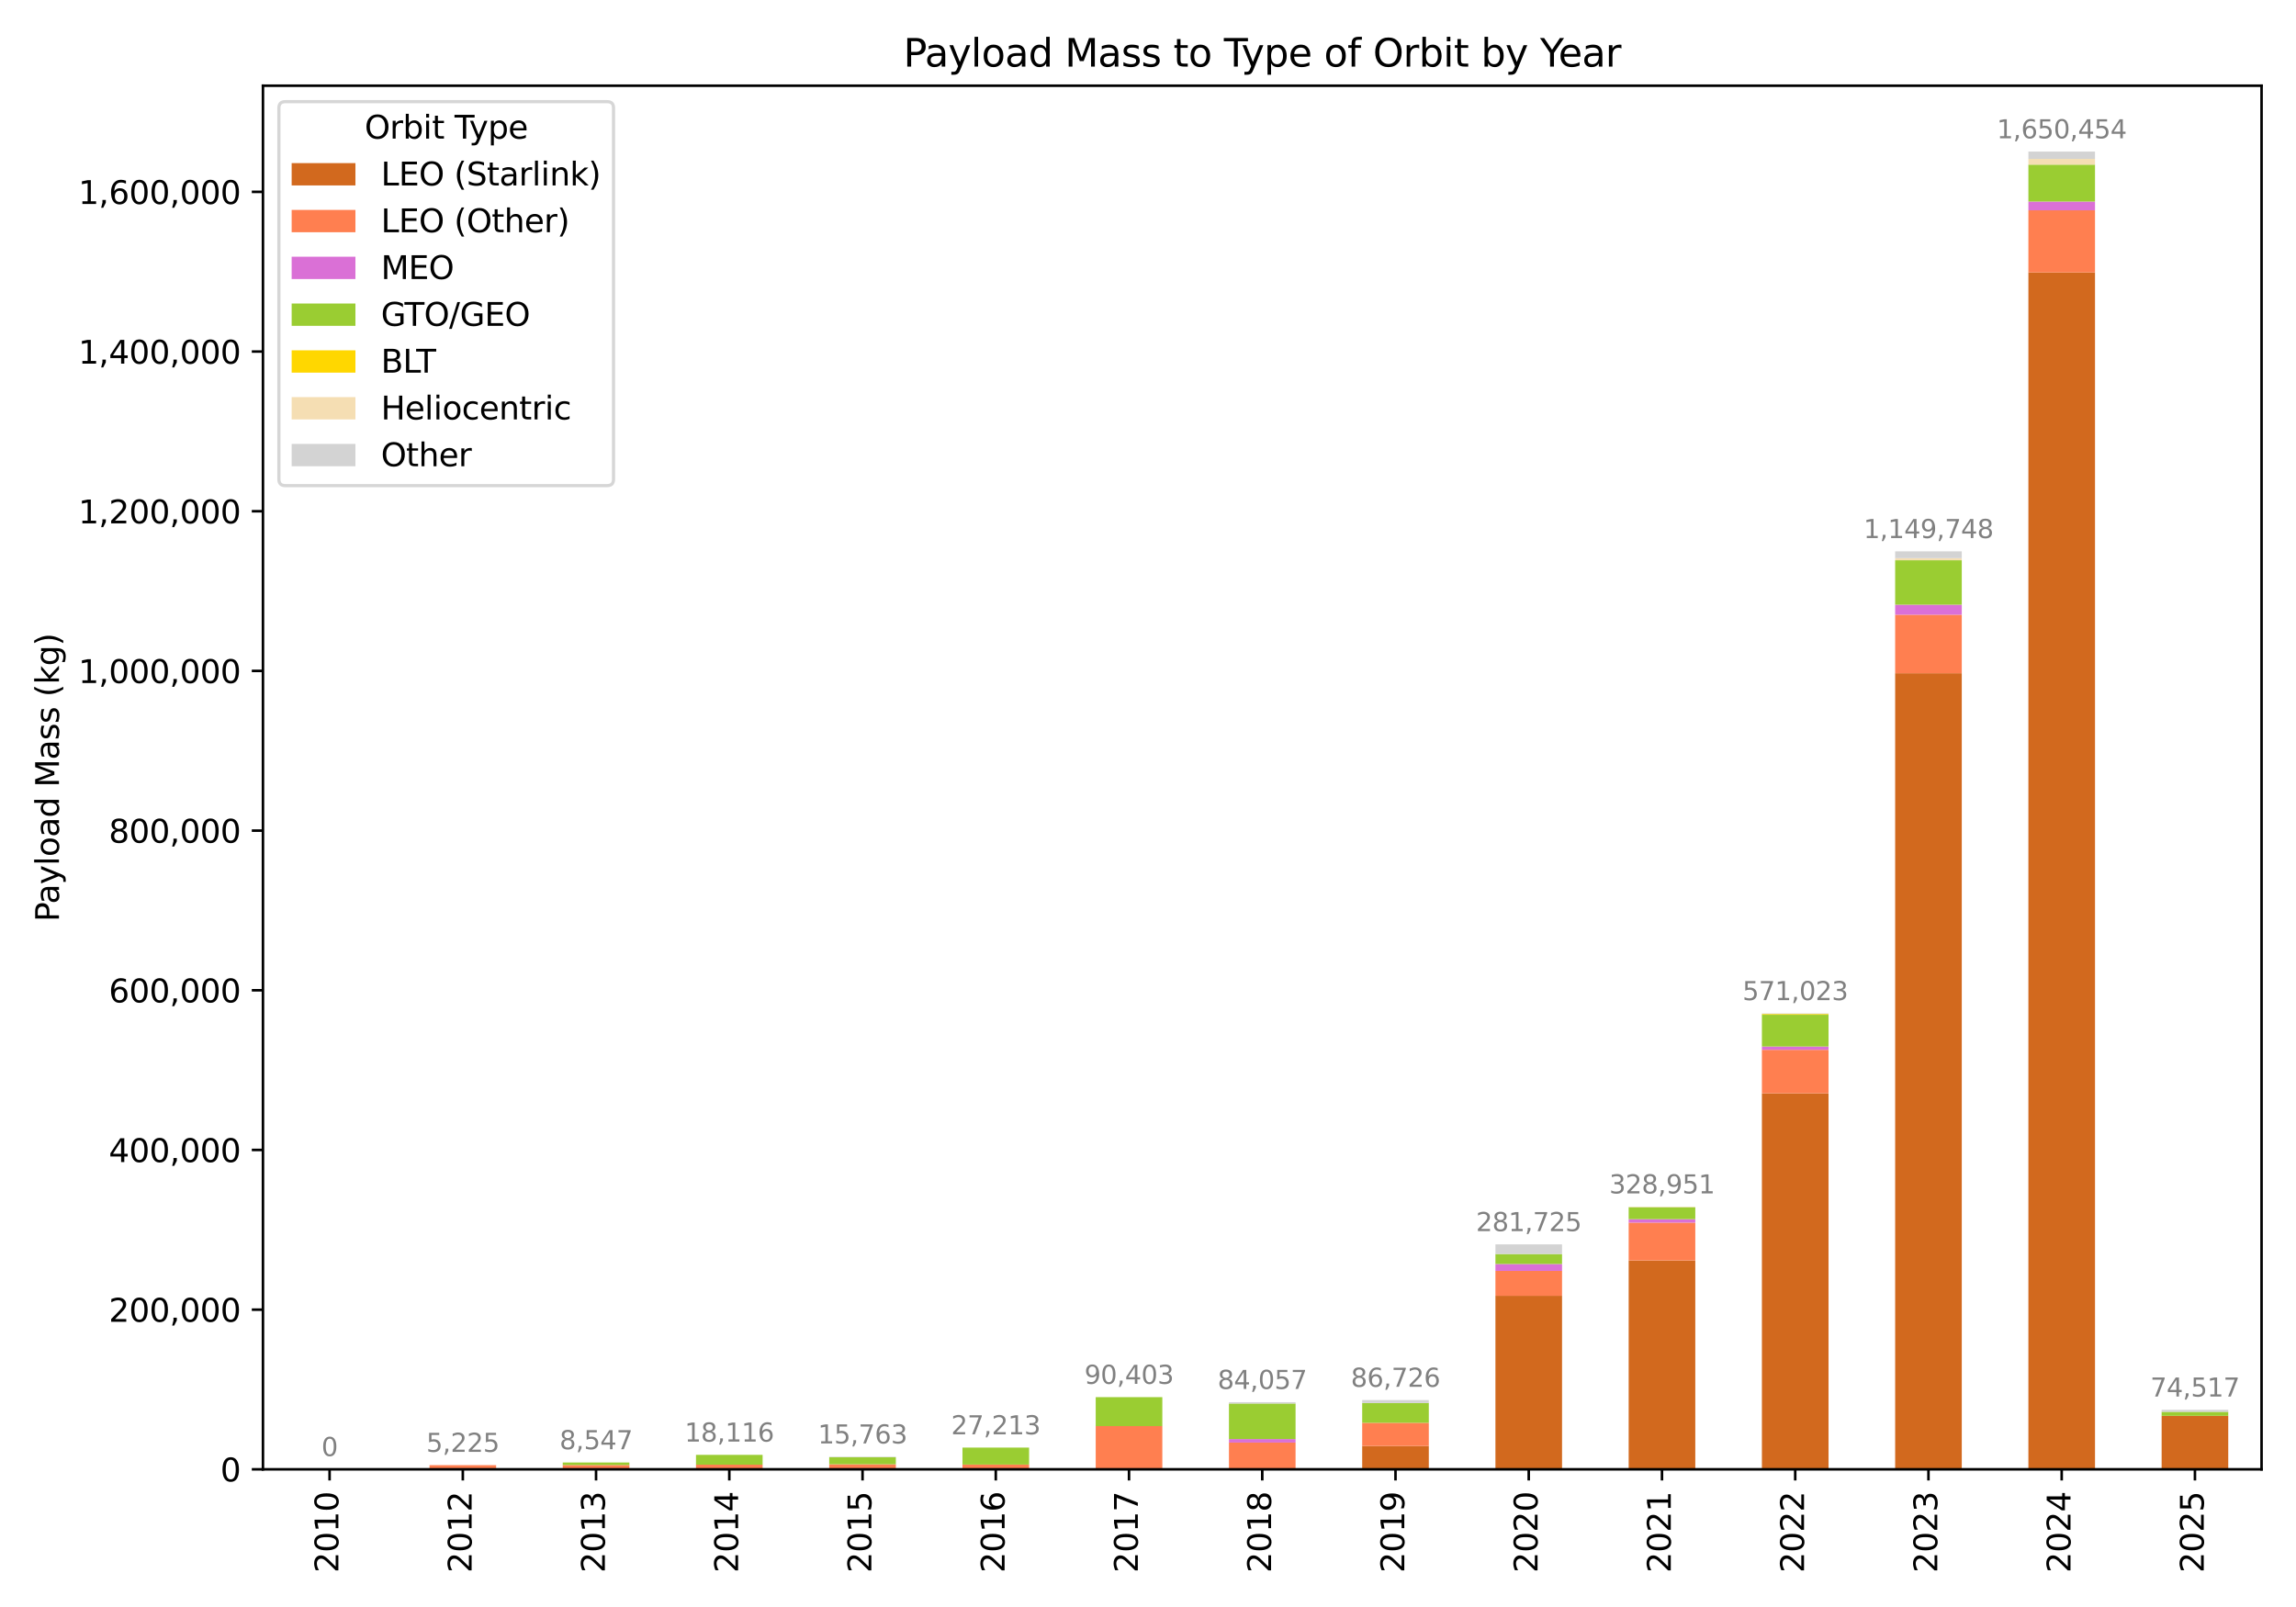 <?xml version="1.0" encoding="utf-8" standalone="no"?>
<!DOCTYPE svg PUBLIC "-//W3C//DTD SVG 1.1//EN"
  "http://www.w3.org/Graphics/SVG/1.1/DTD/svg11.dtd">
<svg xmlns:xlink="http://www.w3.org/1999/xlink" width="720pt" height="504pt" viewBox="0 0 720 504" xmlns="http://www.w3.org/2000/svg" version="1.1">
 <defs>
  <style type="text/css">*{stroke-linejoin: round; stroke-linecap: butt}</style>
 </defs>
 <g id="figure_1">
  <g id="patch_1">
   <path d="M 0 504 
L 720 504 
L 720 0 
L 0 0 
z
" style="fill: #ffffff"/>
  </g>
  <g id="axes_1">
   <g id="patch_2">
    <path d="M 82.46 460.82 
L 709.2 460.82 
L 709.2 26.88 
L 82.46 26.88 
z
" style="fill: #ffffff"/>
   </g>
   <g id="patch_3">
    <path d="M 92.906 460.82 
L 113.797 460.82 
L 113.797 460.82 
L 92.906 460.82 
z
" clip-path="url(#p9bca737246)" style="fill: #d2691e"/>
   </g>
   <g id="patch_4">
    <path d="M 134.688 460.82 
L 155.58 460.82 
L 155.58 460.82 
L 134.688 460.82 
z
" clip-path="url(#p9bca737246)" style="fill: #d2691e"/>
   </g>
   <g id="patch_5">
    <path d="M 176.471 460.82 
L 197.362 460.82 
L 197.362 460.82 
L 176.471 460.82 
z
" clip-path="url(#p9bca737246)" style="fill: #d2691e"/>
   </g>
   <g id="patch_6">
    <path d="M 218.254 460.82 
L 239.145 460.82 
L 239.145 460.82 
L 218.254 460.82 
z
" clip-path="url(#p9bca737246)" style="fill: #d2691e"/>
   </g>
   <g id="patch_7">
    <path d="M 260.036 460.82 
L 280.928 460.82 
L 280.928 460.82 
L 260.036 460.82 
z
" clip-path="url(#p9bca737246)" style="fill: #d2691e"/>
   </g>
   <g id="patch_8">
    <path d="M 301.819 460.82 
L 322.71 460.82 
L 322.71 460.82 
L 301.819 460.82 
z
" clip-path="url(#p9bca737246)" style="fill: #d2691e"/>
   </g>
   <g id="patch_9">
    <path d="M 343.602 460.82 
L 364.493 460.82 
L 364.493 460.82 
L 343.602 460.82 
z
" clip-path="url(#p9bca737246)" style="fill: #d2691e"/>
   </g>
   <g id="patch_10">
    <path d="M 385.384 460.82 
L 406.276 460.82 
L 406.276 460.82 
L 385.384 460.82 
z
" clip-path="url(#p9bca737246)" style="fill: #d2691e"/>
   </g>
   <g id="patch_11">
    <path d="M 427.167 460.82 
L 448.058 460.82 
L 448.058 453.503 
L 427.167 453.503 
z
" clip-path="url(#p9bca737246)" style="fill: #d2691e"/>
   </g>
   <g id="patch_12">
    <path d="M 468.95 460.82 
L 489.841 460.82 
L 489.841 406.387 
L 468.95 406.387 
z
" clip-path="url(#p9bca737246)" style="fill: #d2691e"/>
   </g>
   <g id="patch_13">
    <path d="M 510.732 460.82 
L 531.624 460.82 
L 531.624 395.306 
L 510.732 395.306 
z
" clip-path="url(#p9bca737246)" style="fill: #d2691e"/>
   </g>
   <g id="patch_14">
    <path d="M 552.515 460.82 
L 573.406 460.82 
L 573.406 342.894 
L 552.515 342.894 
z
" clip-path="url(#p9bca737246)" style="fill: #d2691e"/>
   </g>
   <g id="patch_15">
    <path d="M 594.298 460.82 
L 615.189 460.82 
L 615.189 211.145 
L 594.298 211.145 
z
" clip-path="url(#p9bca737246)" style="fill: #d2691e"/>
   </g>
   <g id="patch_16">
    <path d="M 636.08 460.82 
L 656.972 460.82 
L 656.972 85.443 
L 636.08 85.443 
z
" clip-path="url(#p9bca737246)" style="fill: #d2691e"/>
   </g>
   <g id="patch_17">
    <path d="M 677.863 460.82 
L 698.754 460.82 
L 698.754 444.043 
L 677.863 444.043 
z
" clip-path="url(#p9bca737246)" style="fill: #d2691e"/>
   </g>
   <g id="patch_18">
    <path d="M 92.906 460.82 
L 113.797 460.82 
L 113.797 460.82 
L 92.906 460.82 
z
" clip-path="url(#p9bca737246)" style="fill: #ff7f50"/>
   </g>
   <g id="patch_19">
    <path d="M 134.688 460.82 
L 155.58 460.82 
L 155.58 459.512 
L 134.688 459.512 
z
" clip-path="url(#p9bca737246)" style="fill: #ff7f50"/>
   </g>
   <g id="patch_20">
    <path d="M 176.471 460.82 
L 197.362 460.82 
L 197.362 459.474 
L 176.471 459.474 
z
" clip-path="url(#p9bca737246)" style="fill: #ff7f50"/>
   </g>
   <g id="patch_21">
    <path d="M 218.254 460.82 
L 239.145 460.82 
L 239.145 459.361 
L 218.254 459.361 
z
" clip-path="url(#p9bca737246)" style="fill: #ff7f50"/>
   </g>
   <g id="patch_22">
    <path d="M 260.036 460.82 
L 280.928 460.82 
L 280.928 459.236 
L 260.036 459.236 
z
" clip-path="url(#p9bca737246)" style="fill: #ff7f50"/>
   </g>
   <g id="patch_23">
    <path d="M 301.819 460.82 
L 322.71 460.82 
L 322.71 459.331 
L 301.819 459.331 
z
" clip-path="url(#p9bca737246)" style="fill: #ff7f50"/>
   </g>
   <g id="patch_24">
    <path d="M 343.602 460.82 
L 364.493 460.82 
L 364.493 447.273 
L 343.602 447.273 
z
" clip-path="url(#p9bca737246)" style="fill: #ff7f50"/>
   </g>
   <g id="patch_25">
    <path d="M 385.384 460.82 
L 406.276 460.82 
L 406.276 452.431 
L 385.384 452.431 
z
" clip-path="url(#p9bca737246)" style="fill: #ff7f50"/>
   </g>
   <g id="patch_26">
    <path d="M 427.167 453.503 
L 448.058 453.503 
L 448.058 446.233 
L 427.167 446.233 
z
" clip-path="url(#p9bca737246)" style="fill: #ff7f50"/>
   </g>
   <g id="patch_27">
    <path d="M 468.95 406.387 
L 489.841 406.387 
L 489.841 398.582 
L 468.95 398.582 
z
" clip-path="url(#p9bca737246)" style="fill: #ff7f50"/>
   </g>
   <g id="patch_28">
    <path d="M 510.732 395.306 
L 531.624 395.306 
L 531.624 383.447 
L 510.732 383.447 
z
" clip-path="url(#p9bca737246)" style="fill: #ff7f50"/>
   </g>
   <g id="patch_29">
    <path d="M 552.515 342.894 
L 573.406 342.894 
L 573.406 329.248 
L 552.515 329.248 
z
" clip-path="url(#p9bca737246)" style="fill: #ff7f50"/>
   </g>
   <g id="patch_30">
    <path d="M 594.298 211.145 
L 615.189 211.145 
L 615.189 192.795 
L 594.298 192.795 
z
" clip-path="url(#p9bca737246)" style="fill: #ff7f50"/>
   </g>
   <g id="patch_31">
    <path d="M 636.08 85.443 
L 656.972 85.443 
L 656.972 65.957 
L 636.08 65.957 
z
" clip-path="url(#p9bca737246)" style="fill: #ff7f50"/>
   </g>
   <g id="patch_32">
    <path d="M 677.863 460.82 
L 698.754 460.82 
L 698.754 460.82 
L 677.863 460.82 
z
" clip-path="url(#p9bca737246)" style="fill: #ff7f50"/>
   </g>
   <g id="patch_33">
    <path d="M 92.906 460.82 
L 113.797 460.82 
L 113.797 460.82 
L 92.906 460.82 
z
" clip-path="url(#p9bca737246)" style="fill: #da70d6"/>
   </g>
   <g id="patch_34">
    <path d="M 134.688 460.82 
L 155.58 460.82 
L 155.58 460.82 
L 134.688 460.82 
z
" clip-path="url(#p9bca737246)" style="fill: #da70d6"/>
   </g>
   <g id="patch_35">
    <path d="M 176.471 460.82 
L 197.362 460.82 
L 197.362 460.82 
L 176.471 460.82 
z
" clip-path="url(#p9bca737246)" style="fill: #da70d6"/>
   </g>
   <g id="patch_36">
    <path d="M 218.254 460.82 
L 239.145 460.82 
L 239.145 460.82 
L 218.254 460.82 
z
" clip-path="url(#p9bca737246)" style="fill: #da70d6"/>
   </g>
   <g id="patch_37">
    <path d="M 260.036 460.82 
L 280.928 460.82 
L 280.928 460.82 
L 260.036 460.82 
z
" clip-path="url(#p9bca737246)" style="fill: #da70d6"/>
   </g>
   <g id="patch_38">
    <path d="M 301.819 460.82 
L 322.71 460.82 
L 322.71 460.82 
L 301.819 460.82 
z
" clip-path="url(#p9bca737246)" style="fill: #da70d6"/>
   </g>
   <g id="patch_39">
    <path d="M 343.602 460.82 
L 364.493 460.82 
L 364.493 460.82 
L 343.602 460.82 
z
" clip-path="url(#p9bca737246)" style="fill: #da70d6"/>
   </g>
   <g id="patch_40">
    <path d="M 385.384 452.431 
L 406.276 452.431 
L 406.276 451.329 
L 385.384 451.329 
z
" clip-path="url(#p9bca737246)" style="fill: #da70d6"/>
   </g>
   <g id="patch_41">
    <path d="M 427.167 460.82 
L 448.058 460.82 
L 448.058 460.82 
L 427.167 460.82 
z
" clip-path="url(#p9bca737246)" style="fill: #da70d6"/>
   </g>
   <g id="patch_42">
    <path d="M 468.95 398.582 
L 489.841 398.582 
L 489.841 396.423 
L 468.95 396.423 
z
" clip-path="url(#p9bca737246)" style="fill: #da70d6"/>
   </g>
   <g id="patch_43">
    <path d="M 510.732 383.447 
L 531.624 383.447 
L 531.624 382.362 
L 510.732 382.362 
z
" clip-path="url(#p9bca737246)" style="fill: #da70d6"/>
   </g>
   <g id="patch_44">
    <path d="M 552.515 329.248 
L 573.406 329.248 
L 573.406 328.221 
L 552.515 328.221 
z
" clip-path="url(#p9bca737246)" style="fill: #da70d6"/>
   </g>
   <g id="patch_45">
    <path d="M 594.298 192.795 
L 615.189 192.795 
L 615.189 189.652 
L 594.298 189.652 
z
" clip-path="url(#p9bca737246)" style="fill: #da70d6"/>
   </g>
   <g id="patch_46">
    <path d="M 636.08 65.957 
L 656.972 65.957 
L 656.972 63.215 
L 636.08 63.215 
z
" clip-path="url(#p9bca737246)" style="fill: #da70d6"/>
   </g>
   <g id="patch_47">
    <path d="M 677.863 460.82 
L 698.754 460.82 
L 698.754 460.82 
L 677.863 460.82 
z
" clip-path="url(#p9bca737246)" style="fill: #da70d6"/>
   </g>
   <g id="patch_48">
    <path d="M 92.906 460.82 
L 113.797 460.82 
L 113.797 460.82 
L 92.906 460.82 
z
" clip-path="url(#p9bca737246)" style="fill: #9acd32"/>
   </g>
   <g id="patch_49">
    <path d="M 134.688 460.82 
L 155.58 460.82 
L 155.58 460.82 
L 134.688 460.82 
z
" clip-path="url(#p9bca737246)" style="fill: #9acd32"/>
   </g>
   <g id="patch_50">
    <path d="M 176.471 459.474 
L 197.362 459.474 
L 197.362 458.68 
L 176.471 458.68 
z
" clip-path="url(#p9bca737246)" style="fill: #9acd32"/>
   </g>
   <g id="patch_51">
    <path d="M 218.254 459.361 
L 239.145 459.361 
L 239.145 456.284 
L 218.254 456.284 
z
" clip-path="url(#p9bca737246)" style="fill: #9acd32"/>
   </g>
   <g id="patch_52">
    <path d="M 260.036 459.236 
L 280.928 459.236 
L 280.928 457.016 
L 260.036 457.016 
z
" clip-path="url(#p9bca737246)" style="fill: #9acd32"/>
   </g>
   <g id="patch_53">
    <path d="M 301.819 459.331 
L 322.71 459.331 
L 322.71 454.006 
L 301.819 454.006 
z
" clip-path="url(#p9bca737246)" style="fill: #9acd32"/>
   </g>
   <g id="patch_54">
    <path d="M 343.602 447.273 
L 364.493 447.273 
L 364.493 438.183 
L 343.602 438.183 
z
" clip-path="url(#p9bca737246)" style="fill: #9acd32"/>
   </g>
   <g id="patch_55">
    <path d="M 385.384 451.329 
L 406.276 451.329 
L 406.276 440.176 
L 385.384 440.176 
z
" clip-path="url(#p9bca737246)" style="fill: #9acd32"/>
   </g>
   <g id="patch_56">
    <path d="M 427.167 446.233 
L 448.058 446.233 
L 448.058 440.03 
L 427.167 440.03 
z
" clip-path="url(#p9bca737246)" style="fill: #9acd32"/>
   </g>
   <g id="patch_57">
    <path d="M 468.95 396.423 
L 489.841 396.423 
L 489.841 393.293 
L 468.95 393.293 
z
" clip-path="url(#p9bca737246)" style="fill: #9acd32"/>
   </g>
   <g id="patch_58">
    <path d="M 510.732 382.362 
L 531.624 382.362 
L 531.624 378.606 
L 510.732 378.606 
z
" clip-path="url(#p9bca737246)" style="fill: #9acd32"/>
   </g>
   <g id="patch_59">
    <path d="M 552.515 328.221 
L 573.406 328.221 
L 573.406 318.255 
L 552.515 318.255 
z
" clip-path="url(#p9bca737246)" style="fill: #9acd32"/>
   </g>
   <g id="patch_60">
    <path d="M 594.298 189.652 
L 615.189 189.652 
L 615.189 175.705 
L 594.298 175.705 
z
" clip-path="url(#p9bca737246)" style="fill: #9acd32"/>
   </g>
   <g id="patch_61">
    <path d="M 636.08 63.215 
L 656.972 63.215 
L 656.972 51.634 
L 636.08 51.634 
z
" clip-path="url(#p9bca737246)" style="fill: #9acd32"/>
   </g>
   <g id="patch_62">
    <path d="M 677.863 444.043 
L 698.754 444.043 
L 698.754 442.791 
L 677.863 442.791 
z
" clip-path="url(#p9bca737246)" style="fill: #9acd32"/>
   </g>
   <g id="patch_63">
    <path d="M 92.906 460.82 
L 113.797 460.82 
L 113.797 460.82 
L 92.906 460.82 
z
" clip-path="url(#p9bca737246)" style="fill: #ffd700"/>
   </g>
   <g id="patch_64">
    <path d="M 134.688 460.82 
L 155.58 460.82 
L 155.58 460.82 
L 134.688 460.82 
z
" clip-path="url(#p9bca737246)" style="fill: #ffd700"/>
   </g>
   <g id="patch_65">
    <path d="M 176.471 460.82 
L 197.362 460.82 
L 197.362 460.82 
L 176.471 460.82 
z
" clip-path="url(#p9bca737246)" style="fill: #ffd700"/>
   </g>
   <g id="patch_66">
    <path d="M 218.254 460.82 
L 239.145 460.82 
L 239.145 460.82 
L 218.254 460.82 
z
" clip-path="url(#p9bca737246)" style="fill: #ffd700"/>
   </g>
   <g id="patch_67">
    <path d="M 260.036 460.82 
L 280.928 460.82 
L 280.928 460.82 
L 260.036 460.82 
z
" clip-path="url(#p9bca737246)" style="fill: #ffd700"/>
   </g>
   <g id="patch_68">
    <path d="M 301.819 460.82 
L 322.71 460.82 
L 322.71 460.82 
L 301.819 460.82 
z
" clip-path="url(#p9bca737246)" style="fill: #ffd700"/>
   </g>
   <g id="patch_69">
    <path d="M 343.602 460.82 
L 364.493 460.82 
L 364.493 460.82 
L 343.602 460.82 
z
" clip-path="url(#p9bca737246)" style="fill: #ffd700"/>
   </g>
   <g id="patch_70">
    <path d="M 385.384 460.82 
L 406.276 460.82 
L 406.276 460.82 
L 385.384 460.82 
z
" clip-path="url(#p9bca737246)" style="fill: #ffd700"/>
   </g>
   <g id="patch_71">
    <path d="M 427.167 460.82 
L 448.058 460.82 
L 448.058 460.82 
L 427.167 460.82 
z
" clip-path="url(#p9bca737246)" style="fill: #ffd700"/>
   </g>
   <g id="patch_72">
    <path d="M 468.95 460.82 
L 489.841 460.82 
L 489.841 460.82 
L 468.95 460.82 
z
" clip-path="url(#p9bca737246)" style="fill: #ffd700"/>
   </g>
   <g id="patch_73">
    <path d="M 510.732 460.82 
L 531.624 460.82 
L 531.624 460.82 
L 510.732 460.82 
z
" clip-path="url(#p9bca737246)" style="fill: #ffd700"/>
   </g>
   <g id="patch_74">
    <path d="M 552.515 318.255 
L 573.406 318.255 
L 573.406 318.005 
L 552.515 318.005 
z
" clip-path="url(#p9bca737246)" style="fill: #ffd700"/>
   </g>
   <g id="patch_75">
    <path d="M 594.298 460.82 
L 615.189 460.82 
L 615.189 460.82 
L 594.298 460.82 
z
" clip-path="url(#p9bca737246)" style="fill: #ffd700"/>
   </g>
   <g id="patch_76">
    <path d="M 636.08 460.82 
L 656.972 460.82 
L 656.972 460.82 
L 636.08 460.82 
z
" clip-path="url(#p9bca737246)" style="fill: #ffd700"/>
   </g>
   <g id="patch_77">
    <path d="M 677.863 460.82 
L 698.754 460.82 
L 698.754 460.82 
L 677.863 460.82 
z
" clip-path="url(#p9bca737246)" style="fill: #ffd700"/>
   </g>
   <g id="patch_78">
    <path d="M 92.906 460.82 
L 113.797 460.82 
L 113.797 460.82 
L 92.906 460.82 
z
" clip-path="url(#p9bca737246)" style="fill: #f5deb3"/>
   </g>
   <g id="patch_79">
    <path d="M 134.688 460.82 
L 155.58 460.82 
L 155.58 460.82 
L 134.688 460.82 
z
" clip-path="url(#p9bca737246)" style="fill: #f5deb3"/>
   </g>
   <g id="patch_80">
    <path d="M 176.471 460.82 
L 197.362 460.82 
L 197.362 460.82 
L 176.471 460.82 
z
" clip-path="url(#p9bca737246)" style="fill: #f5deb3"/>
   </g>
   <g id="patch_81">
    <path d="M 218.254 460.82 
L 239.145 460.82 
L 239.145 460.82 
L 218.254 460.82 
z
" clip-path="url(#p9bca737246)" style="fill: #f5deb3"/>
   </g>
   <g id="patch_82">
    <path d="M 260.036 460.82 
L 280.928 460.82 
L 280.928 460.82 
L 260.036 460.82 
z
" clip-path="url(#p9bca737246)" style="fill: #f5deb3"/>
   </g>
   <g id="patch_83">
    <path d="M 301.819 460.82 
L 322.71 460.82 
L 322.71 460.82 
L 301.819 460.82 
z
" clip-path="url(#p9bca737246)" style="fill: #f5deb3"/>
   </g>
   <g id="patch_84">
    <path d="M 343.602 460.82 
L 364.493 460.82 
L 364.493 460.82 
L 343.602 460.82 
z
" clip-path="url(#p9bca737246)" style="fill: #f5deb3"/>
   </g>
   <g id="patch_85">
    <path d="M 385.384 460.82 
L 406.276 460.82 
L 406.276 460.82 
L 385.384 460.82 
z
" clip-path="url(#p9bca737246)" style="fill: #f5deb3"/>
   </g>
   <g id="patch_86">
    <path d="M 427.167 460.82 
L 448.058 460.82 
L 448.058 460.82 
L 427.167 460.82 
z
" clip-path="url(#p9bca737246)" style="fill: #f5deb3"/>
   </g>
   <g id="patch_87">
    <path d="M 468.95 460.82 
L 489.841 460.82 
L 489.841 460.82 
L 468.95 460.82 
z
" clip-path="url(#p9bca737246)" style="fill: #f5deb3"/>
   </g>
   <g id="patch_88">
    <path d="M 510.732 378.606 
L 531.624 378.606 
L 531.624 378.45 
L 510.732 378.45 
z
" clip-path="url(#p9bca737246)" style="fill: #f5deb3"/>
   </g>
   <g id="patch_89">
    <path d="M 552.515 460.82 
L 573.406 460.82 
L 573.406 460.82 
L 552.515 460.82 
z
" clip-path="url(#p9bca737246)" style="fill: #f5deb3"/>
   </g>
   <g id="patch_90">
    <path d="M 594.298 175.705 
L 615.189 175.705 
L 615.189 175.052 
L 594.298 175.052 
z
" clip-path="url(#p9bca737246)" style="fill: #f5deb3"/>
   </g>
   <g id="patch_91">
    <path d="M 636.08 51.634 
L 656.972 51.634 
L 656.972 49.838 
L 636.08 49.838 
z
" clip-path="url(#p9bca737246)" style="fill: #f5deb3"/>
   </g>
   <g id="patch_92">
    <path d="M 677.863 460.82 
L 698.754 460.82 
L 698.754 460.82 
L 677.863 460.82 
z
" clip-path="url(#p9bca737246)" style="fill: #f5deb3"/>
   </g>
   <g id="patch_93">
    <path d="M 92.906 460.82 
L 113.797 460.82 
L 113.797 460.82 
L 92.906 460.82 
z
" clip-path="url(#p9bca737246)" style="fill: #d3d3d3"/>
   </g>
   <g id="patch_94">
    <path d="M 134.688 460.82 
L 155.58 460.82 
L 155.58 460.82 
L 134.688 460.82 
z
" clip-path="url(#p9bca737246)" style="fill: #d3d3d3"/>
   </g>
   <g id="patch_95">
    <path d="M 176.471 460.82 
L 197.362 460.82 
L 197.362 460.82 
L 176.471 460.82 
z
" clip-path="url(#p9bca737246)" style="fill: #d3d3d3"/>
   </g>
   <g id="patch_96">
    <path d="M 218.254 460.82 
L 239.145 460.82 
L 239.145 460.82 
L 218.254 460.82 
z
" clip-path="url(#p9bca737246)" style="fill: #d3d3d3"/>
   </g>
   <g id="patch_97">
    <path d="M 260.036 457.016 
L 280.928 457.016 
L 280.928 456.873 
L 260.036 456.873 
z
" clip-path="url(#p9bca737246)" style="fill: #d3d3d3"/>
   </g>
   <g id="patch_98">
    <path d="M 301.819 460.82 
L 322.71 460.82 
L 322.71 460.82 
L 301.819 460.82 
z
" clip-path="url(#p9bca737246)" style="fill: #d3d3d3"/>
   </g>
   <g id="patch_99">
    <path d="M 343.602 460.82 
L 364.493 460.82 
L 364.493 460.82 
L 343.602 460.82 
z
" clip-path="url(#p9bca737246)" style="fill: #d3d3d3"/>
   </g>
   <g id="patch_100">
    <path d="M 385.384 440.176 
L 406.276 440.176 
L 406.276 439.772 
L 385.384 439.772 
z
" clip-path="url(#p9bca737246)" style="fill: #d3d3d3"/>
   </g>
   <g id="patch_101">
    <path d="M 427.167 440.03 
L 448.058 440.03 
L 448.058 439.104 
L 427.167 439.104 
z
" clip-path="url(#p9bca737246)" style="fill: #d3d3d3"/>
   </g>
   <g id="patch_102">
    <path d="M 468.95 393.293 
L 489.841 393.293 
L 489.841 390.276 
L 468.95 390.276 
z
" clip-path="url(#p9bca737246)" style="fill: #d3d3d3"/>
   </g>
   <g id="patch_103">
    <path d="M 510.732 460.82 
L 531.624 460.82 
L 531.624 460.82 
L 510.732 460.82 
z
" clip-path="url(#p9bca737246)" style="fill: #d3d3d3"/>
   </g>
   <g id="patch_104">
    <path d="M 552.515 318.005 
L 573.406 318.005 
L 573.406 317.835 
L 552.515 317.835 
z
" clip-path="url(#p9bca737246)" style="fill: #d3d3d3"/>
   </g>
   <g id="patch_105">
    <path d="M 594.298 175.052 
L 615.189 175.052 
L 615.189 172.921 
L 594.298 172.921 
z
" clip-path="url(#p9bca737246)" style="fill: #d3d3d3"/>
   </g>
   <g id="patch_106">
    <path d="M 636.08 49.838 
L 656.972 49.838 
L 656.972 47.544 
L 636.08 47.544 
z
" clip-path="url(#p9bca737246)" style="fill: #d3d3d3"/>
   </g>
   <g id="patch_107">
    <path d="M 677.863 442.791 
L 698.754 442.791 
L 698.754 442.161 
L 677.863 442.161 
z
" clip-path="url(#p9bca737246)" style="fill: #d3d3d3"/>
   </g>
   <g id="matplotlib.axis_1">
    <g id="xtick_1">
     <g id="line2d_1">
      <defs>
       <path id="m43c2c037f6" d="M 0 0 
L 0 3.5 
" style="stroke: #000000; stroke-width: 0.8"/>
      </defs>
      <g>
       <use xlink:href="#m43c2c037f6" x="103.351" y="460.82" style="stroke: #000000; stroke-width: 0.8"/>
      </g>
     </g>
     <g id="text_1">
      <!-- 2010 -->
      <g transform="translate(106.111 493.27) rotate(-90) scale(0.1 -0.1)">
       <defs>
        <path id="DejaVuSans-32" d="M 1228 531 
L 3431 531 
L 3431 0 
L 469 0 
L 469 531 
Q 828 903 1448 1529 
Q 2069 2156 2228 2338 
Q 2531 2678 2651 2914 
Q 2772 3150 2772 3378 
Q 2772 3750 2511 3984 
Q 2250 4219 1831 4219 
Q 1534 4219 1204 4116 
Q 875 4013 500 3803 
L 500 4441 
Q 881 4594 1212 4672 
Q 1544 4750 1819 4750 
Q 2544 4750 2975 4387 
Q 3406 4025 3406 3419 
Q 3406 3131 3298 2873 
Q 3191 2616 2906 2266 
Q 2828 2175 2409 1742 
Q 1991 1309 1228 531 
z
" transform="scale(0.016)"/>
        <path id="DejaVuSans-30" d="M 2034 4250 
Q 1547 4250 1301 3770 
Q 1056 3291 1056 2328 
Q 1056 1369 1301 889 
Q 1547 409 2034 409 
Q 2525 409 2770 889 
Q 3016 1369 3016 2328 
Q 3016 3291 2770 3770 
Q 2525 4250 2034 4250 
z
M 2034 4750 
Q 2819 4750 3233 4129 
Q 3647 3509 3647 2328 
Q 3647 1150 3233 529 
Q 2819 -91 2034 -91 
Q 1250 -91 836 529 
Q 422 1150 422 2328 
Q 422 3509 836 4129 
Q 1250 4750 2034 4750 
z
" transform="scale(0.016)"/>
        <path id="DejaVuSans-31" d="M 794 531 
L 1825 531 
L 1825 4091 
L 703 3866 
L 703 4441 
L 1819 4666 
L 2450 4666 
L 2450 531 
L 3481 531 
L 3481 0 
L 794 0 
L 794 531 
z
" transform="scale(0.016)"/>
       </defs>
       <use xlink:href="#DejaVuSans-32"/>
       <use xlink:href="#DejaVuSans-30" x="63.623"/>
       <use xlink:href="#DejaVuSans-31" x="127.246"/>
       <use xlink:href="#DejaVuSans-30" x="190.869"/>
      </g>
     </g>
    </g>
    <g id="xtick_2">
     <g id="line2d_2">
      <g>
       <use xlink:href="#m43c2c037f6" x="145.134" y="460.82" style="stroke: #000000; stroke-width: 0.8"/>
      </g>
     </g>
     <g id="text_2">
      <!-- 2012 -->
      <g transform="translate(147.893 493.27) rotate(-90) scale(0.1 -0.1)">
       <use xlink:href="#DejaVuSans-32"/>
       <use xlink:href="#DejaVuSans-30" x="63.623"/>
       <use xlink:href="#DejaVuSans-31" x="127.246"/>
       <use xlink:href="#DejaVuSans-32" x="190.869"/>
      </g>
     </g>
    </g>
    <g id="xtick_3">
     <g id="line2d_3">
      <g>
       <use xlink:href="#m43c2c037f6" x="186.917" y="460.82" style="stroke: #000000; stroke-width: 0.8"/>
      </g>
     </g>
     <g id="text_3">
      <!-- 2013 -->
      <g transform="translate(189.676 493.27) rotate(-90) scale(0.1 -0.1)">
       <defs>
        <path id="DejaVuSans-33" d="M 2597 2516 
Q 3050 2419 3304 2112 
Q 3559 1806 3559 1356 
Q 3559 666 3084 287 
Q 2609 -91 1734 -91 
Q 1441 -91 1130 -33 
Q 819 25 488 141 
L 488 750 
Q 750 597 1062 519 
Q 1375 441 1716 441 
Q 2309 441 2620 675 
Q 2931 909 2931 1356 
Q 2931 1769 2642 2001 
Q 2353 2234 1838 2234 
L 1294 2234 
L 1294 2753 
L 1863 2753 
Q 2328 2753 2575 2939 
Q 2822 3125 2822 3475 
Q 2822 3834 2567 4026 
Q 2313 4219 1838 4219 
Q 1578 4219 1281 4162 
Q 984 4106 628 3988 
L 628 4550 
Q 988 4650 1302 4700 
Q 1616 4750 1894 4750 
Q 2613 4750 3031 4423 
Q 3450 4097 3450 3541 
Q 3450 3153 3228 2886 
Q 3006 2619 2597 2516 
z
" transform="scale(0.016)"/>
       </defs>
       <use xlink:href="#DejaVuSans-32"/>
       <use xlink:href="#DejaVuSans-30" x="63.623"/>
       <use xlink:href="#DejaVuSans-31" x="127.246"/>
       <use xlink:href="#DejaVuSans-33" x="190.869"/>
      </g>
     </g>
    </g>
    <g id="xtick_4">
     <g id="line2d_4">
      <g>
       <use xlink:href="#m43c2c037f6" x="228.699" y="460.82" style="stroke: #000000; stroke-width: 0.8"/>
      </g>
     </g>
     <g id="text_4">
      <!-- 2014 -->
      <g transform="translate(231.459 493.27) rotate(-90) scale(0.1 -0.1)">
       <defs>
        <path id="DejaVuSans-34" d="M 2419 4116 
L 825 1625 
L 2419 1625 
L 2419 4116 
z
M 2253 4666 
L 3047 4666 
L 3047 1625 
L 3713 1625 
L 3713 1100 
L 3047 1100 
L 3047 0 
L 2419 0 
L 2419 1100 
L 313 1100 
L 313 1709 
L 2253 4666 
z
" transform="scale(0.016)"/>
       </defs>
       <use xlink:href="#DejaVuSans-32"/>
       <use xlink:href="#DejaVuSans-30" x="63.623"/>
       <use xlink:href="#DejaVuSans-31" x="127.246"/>
       <use xlink:href="#DejaVuSans-34" x="190.869"/>
      </g>
     </g>
    </g>
    <g id="xtick_5">
     <g id="line2d_5">
      <g>
       <use xlink:href="#m43c2c037f6" x="270.482" y="460.82" style="stroke: #000000; stroke-width: 0.8"/>
      </g>
     </g>
     <g id="text_5">
      <!-- 2015 -->
      <g transform="translate(273.241 493.27) rotate(-90) scale(0.1 -0.1)">
       <defs>
        <path id="DejaVuSans-35" d="M 691 4666 
L 3169 4666 
L 3169 4134 
L 1269 4134 
L 1269 2991 
Q 1406 3038 1543 3061 
Q 1681 3084 1819 3084 
Q 2600 3084 3056 2656 
Q 3513 2228 3513 1497 
Q 3513 744 3044 326 
Q 2575 -91 1722 -91 
Q 1428 -91 1123 -41 
Q 819 9 494 109 
L 494 744 
Q 775 591 1075 516 
Q 1375 441 1709 441 
Q 2250 441 2565 725 
Q 2881 1009 2881 1497 
Q 2881 1984 2565 2268 
Q 2250 2553 1709 2553 
Q 1456 2553 1204 2497 
Q 953 2441 691 2322 
L 691 4666 
z
" transform="scale(0.016)"/>
       </defs>
       <use xlink:href="#DejaVuSans-32"/>
       <use xlink:href="#DejaVuSans-30" x="63.623"/>
       <use xlink:href="#DejaVuSans-31" x="127.246"/>
       <use xlink:href="#DejaVuSans-35" x="190.869"/>
      </g>
     </g>
    </g>
    <g id="xtick_6">
     <g id="line2d_6">
      <g>
       <use xlink:href="#m43c2c037f6" x="312.265" y="460.82" style="stroke: #000000; stroke-width: 0.8"/>
      </g>
     </g>
     <g id="text_6">
      <!-- 2016 -->
      <g transform="translate(315.024 493.27) rotate(-90) scale(0.1 -0.1)">
       <defs>
        <path id="DejaVuSans-36" d="M 2113 2584 
Q 1688 2584 1439 2293 
Q 1191 2003 1191 1497 
Q 1191 994 1439 701 
Q 1688 409 2113 409 
Q 2538 409 2786 701 
Q 3034 994 3034 1497 
Q 3034 2003 2786 2293 
Q 2538 2584 2113 2584 
z
M 3366 4563 
L 3366 3988 
Q 3128 4100 2886 4159 
Q 2644 4219 2406 4219 
Q 1781 4219 1451 3797 
Q 1122 3375 1075 2522 
Q 1259 2794 1537 2939 
Q 1816 3084 2150 3084 
Q 2853 3084 3261 2657 
Q 3669 2231 3669 1497 
Q 3669 778 3244 343 
Q 2819 -91 2113 -91 
Q 1303 -91 875 529 
Q 447 1150 447 2328 
Q 447 3434 972 4092 
Q 1497 4750 2381 4750 
Q 2619 4750 2861 4703 
Q 3103 4656 3366 4563 
z
" transform="scale(0.016)"/>
       </defs>
       <use xlink:href="#DejaVuSans-32"/>
       <use xlink:href="#DejaVuSans-30" x="63.623"/>
       <use xlink:href="#DejaVuSans-31" x="127.246"/>
       <use xlink:href="#DejaVuSans-36" x="190.869"/>
      </g>
     </g>
    </g>
    <g id="xtick_7">
     <g id="line2d_7">
      <g>
       <use xlink:href="#m43c2c037f6" x="354.047" y="460.82" style="stroke: #000000; stroke-width: 0.8"/>
      </g>
     </g>
     <g id="text_7">
      <!-- 2017 -->
      <g transform="translate(356.807 493.27) rotate(-90) scale(0.1 -0.1)">
       <defs>
        <path id="DejaVuSans-37" d="M 525 4666 
L 3525 4666 
L 3525 4397 
L 1831 0 
L 1172 0 
L 2766 4134 
L 525 4134 
L 525 4666 
z
" transform="scale(0.016)"/>
       </defs>
       <use xlink:href="#DejaVuSans-32"/>
       <use xlink:href="#DejaVuSans-30" x="63.623"/>
       <use xlink:href="#DejaVuSans-31" x="127.246"/>
       <use xlink:href="#DejaVuSans-37" x="190.869"/>
      </g>
     </g>
    </g>
    <g id="xtick_8">
     <g id="line2d_8">
      <g>
       <use xlink:href="#m43c2c037f6" x="395.83" y="460.82" style="stroke: #000000; stroke-width: 0.8"/>
      </g>
     </g>
     <g id="text_8">
      <!-- 2018 -->
      <g transform="translate(398.589 493.27) rotate(-90) scale(0.1 -0.1)">
       <defs>
        <path id="DejaVuSans-38" d="M 2034 2216 
Q 1584 2216 1326 1975 
Q 1069 1734 1069 1313 
Q 1069 891 1326 650 
Q 1584 409 2034 409 
Q 2484 409 2743 651 
Q 3003 894 3003 1313 
Q 3003 1734 2745 1975 
Q 2488 2216 2034 2216 
z
M 1403 2484 
Q 997 2584 770 2862 
Q 544 3141 544 3541 
Q 544 4100 942 4425 
Q 1341 4750 2034 4750 
Q 2731 4750 3128 4425 
Q 3525 4100 3525 3541 
Q 3525 3141 3298 2862 
Q 3072 2584 2669 2484 
Q 3125 2378 3379 2068 
Q 3634 1759 3634 1313 
Q 3634 634 3220 271 
Q 2806 -91 2034 -91 
Q 1263 -91 848 271 
Q 434 634 434 1313 
Q 434 1759 690 2068 
Q 947 2378 1403 2484 
z
M 1172 3481 
Q 1172 3119 1398 2916 
Q 1625 2713 2034 2713 
Q 2441 2713 2670 2916 
Q 2900 3119 2900 3481 
Q 2900 3844 2670 4047 
Q 2441 4250 2034 4250 
Q 1625 4250 1398 4047 
Q 1172 3844 1172 3481 
z
" transform="scale(0.016)"/>
       </defs>
       <use xlink:href="#DejaVuSans-32"/>
       <use xlink:href="#DejaVuSans-30" x="63.623"/>
       <use xlink:href="#DejaVuSans-31" x="127.246"/>
       <use xlink:href="#DejaVuSans-38" x="190.869"/>
      </g>
     </g>
    </g>
    <g id="xtick_9">
     <g id="line2d_9">
      <g>
       <use xlink:href="#m43c2c037f6" x="437.613" y="460.82" style="stroke: #000000; stroke-width: 0.8"/>
      </g>
     </g>
     <g id="text_9">
      <!-- 2019 -->
      <g transform="translate(440.372 493.27) rotate(-90) scale(0.1 -0.1)">
       <defs>
        <path id="DejaVuSans-39" d="M 703 97 
L 703 672 
Q 941 559 1184 500 
Q 1428 441 1663 441 
Q 2288 441 2617 861 
Q 2947 1281 2994 2138 
Q 2813 1869 2534 1725 
Q 2256 1581 1919 1581 
Q 1219 1581 811 2004 
Q 403 2428 403 3163 
Q 403 3881 828 4315 
Q 1253 4750 1959 4750 
Q 2769 4750 3195 4129 
Q 3622 3509 3622 2328 
Q 3622 1225 3098 567 
Q 2575 -91 1691 -91 
Q 1453 -91 1209 -44 
Q 966 3 703 97 
z
M 1959 2075 
Q 2384 2075 2632 2365 
Q 2881 2656 2881 3163 
Q 2881 3666 2632 3958 
Q 2384 4250 1959 4250 
Q 1534 4250 1286 3958 
Q 1038 3666 1038 3163 
Q 1038 2656 1286 2365 
Q 1534 2075 1959 2075 
z
" transform="scale(0.016)"/>
       </defs>
       <use xlink:href="#DejaVuSans-32"/>
       <use xlink:href="#DejaVuSans-30" x="63.623"/>
       <use xlink:href="#DejaVuSans-31" x="127.246"/>
       <use xlink:href="#DejaVuSans-39" x="190.869"/>
      </g>
     </g>
    </g>
    <g id="xtick_10">
     <g id="line2d_10">
      <g>
       <use xlink:href="#m43c2c037f6" x="479.395" y="460.82" style="stroke: #000000; stroke-width: 0.8"/>
      </g>
     </g>
     <g id="text_10">
      <!-- 2020 -->
      <g transform="translate(482.155 493.27) rotate(-90) scale(0.1 -0.1)">
       <use xlink:href="#DejaVuSans-32"/>
       <use xlink:href="#DejaVuSans-30" x="63.623"/>
       <use xlink:href="#DejaVuSans-32" x="127.246"/>
       <use xlink:href="#DejaVuSans-30" x="190.869"/>
      </g>
     </g>
    </g>
    <g id="xtick_11">
     <g id="line2d_11">
      <g>
       <use xlink:href="#m43c2c037f6" x="521.178" y="460.82" style="stroke: #000000; stroke-width: 0.8"/>
      </g>
     </g>
     <g id="text_11">
      <!-- 2021 -->
      <g transform="translate(523.937 493.27) rotate(-90) scale(0.1 -0.1)">
       <use xlink:href="#DejaVuSans-32"/>
       <use xlink:href="#DejaVuSans-30" x="63.623"/>
       <use xlink:href="#DejaVuSans-32" x="127.246"/>
       <use xlink:href="#DejaVuSans-31" x="190.869"/>
      </g>
     </g>
    </g>
    <g id="xtick_12">
     <g id="line2d_12">
      <g>
       <use xlink:href="#m43c2c037f6" x="562.961" y="460.82" style="stroke: #000000; stroke-width: 0.8"/>
      </g>
     </g>
     <g id="text_12">
      <!-- 2022 -->
      <g transform="translate(565.72 493.27) rotate(-90) scale(0.1 -0.1)">
       <use xlink:href="#DejaVuSans-32"/>
       <use xlink:href="#DejaVuSans-30" x="63.623"/>
       <use xlink:href="#DejaVuSans-32" x="127.246"/>
       <use xlink:href="#DejaVuSans-32" x="190.869"/>
      </g>
     </g>
    </g>
    <g id="xtick_13">
     <g id="line2d_13">
      <g>
       <use xlink:href="#m43c2c037f6" x="604.743" y="460.82" style="stroke: #000000; stroke-width: 0.8"/>
      </g>
     </g>
     <g id="text_13">
      <!-- 2023 -->
      <g transform="translate(607.503 493.27) rotate(-90) scale(0.1 -0.1)">
       <use xlink:href="#DejaVuSans-32"/>
       <use xlink:href="#DejaVuSans-30" x="63.623"/>
       <use xlink:href="#DejaVuSans-32" x="127.246"/>
       <use xlink:href="#DejaVuSans-33" x="190.869"/>
      </g>
     </g>
    </g>
    <g id="xtick_14">
     <g id="line2d_14">
      <g>
       <use xlink:href="#m43c2c037f6" x="646.526" y="460.82" style="stroke: #000000; stroke-width: 0.8"/>
      </g>
     </g>
     <g id="text_14">
      <!-- 2024 -->
      <g transform="translate(649.285 493.27) rotate(-90) scale(0.1 -0.1)">
       <use xlink:href="#DejaVuSans-32"/>
       <use xlink:href="#DejaVuSans-30" x="63.623"/>
       <use xlink:href="#DejaVuSans-32" x="127.246"/>
       <use xlink:href="#DejaVuSans-34" x="190.869"/>
      </g>
     </g>
    </g>
    <g id="xtick_15">
     <g id="line2d_15">
      <g>
       <use xlink:href="#m43c2c037f6" x="688.309" y="460.82" style="stroke: #000000; stroke-width: 0.8"/>
      </g>
     </g>
     <g id="text_15">
      <!-- 2025 -->
      <g transform="translate(691.068 493.27) rotate(-90) scale(0.1 -0.1)">
       <use xlink:href="#DejaVuSans-32"/>
       <use xlink:href="#DejaVuSans-30" x="63.623"/>
       <use xlink:href="#DejaVuSans-32" x="127.246"/>
       <use xlink:href="#DejaVuSans-35" x="190.869"/>
      </g>
     </g>
    </g>
   </g>
   <g id="matplotlib.axis_2">
    <g id="ytick_1">
     <g id="line2d_16">
      <defs>
       <path id="mc23aadba11" d="M 0 0 
L -3.5 0 
" style="stroke: #000000; stroke-width: 0.8"/>
      </defs>
      <g>
       <use xlink:href="#mc23aadba11" x="82.46" y="460.82" style="stroke: #000000; stroke-width: 0.8"/>
      </g>
     </g>
     <g id="text_16">
      <!-- 0 -->
      <g transform="translate(69.097 464.619) scale(0.1 -0.1)">
       <use xlink:href="#DejaVuSans-30"/>
      </g>
     </g>
    </g>
    <g id="ytick_2">
     <g id="line2d_17">
      <g>
       <use xlink:href="#mc23aadba11" x="82.46" y="410.74" style="stroke: #000000; stroke-width: 0.8"/>
      </g>
     </g>
     <g id="text_17">
      <!-- 200,000 -->
      <g transform="translate(34.107 414.539) scale(0.1 -0.1)">
       <defs>
        <path id="DejaVuSans-2c" d="M 750 794 
L 1409 794 
L 1409 256 
L 897 -744 
L 494 -744 
L 750 256 
L 750 794 
z
" transform="scale(0.016)"/>
       </defs>
       <use xlink:href="#DejaVuSans-32"/>
       <use xlink:href="#DejaVuSans-30" x="63.623"/>
       <use xlink:href="#DejaVuSans-30" x="127.246"/>
       <use xlink:href="#DejaVuSans-2c" x="190.869"/>
       <use xlink:href="#DejaVuSans-30" x="222.656"/>
       <use xlink:href="#DejaVuSans-30" x="286.279"/>
       <use xlink:href="#DejaVuSans-30" x="349.902"/>
      </g>
     </g>
    </g>
    <g id="ytick_3">
     <g id="line2d_18">
      <g>
       <use xlink:href="#mc23aadba11" x="82.46" y="360.659" style="stroke: #000000; stroke-width: 0.8"/>
      </g>
     </g>
     <g id="text_18">
      <!-- 400,000 -->
      <g transform="translate(34.107 364.459) scale(0.1 -0.1)">
       <use xlink:href="#DejaVuSans-34"/>
       <use xlink:href="#DejaVuSans-30" x="63.623"/>
       <use xlink:href="#DejaVuSans-30" x="127.246"/>
       <use xlink:href="#DejaVuSans-2c" x="190.869"/>
       <use xlink:href="#DejaVuSans-30" x="222.656"/>
       <use xlink:href="#DejaVuSans-30" x="286.279"/>
       <use xlink:href="#DejaVuSans-30" x="349.902"/>
      </g>
     </g>
    </g>
    <g id="ytick_4">
     <g id="line2d_19">
      <g>
       <use xlink:href="#mc23aadba11" x="82.46" y="310.579" style="stroke: #000000; stroke-width: 0.8"/>
      </g>
     </g>
     <g id="text_19">
      <!-- 600,000 -->
      <g transform="translate(34.107 314.378) scale(0.1 -0.1)">
       <use xlink:href="#DejaVuSans-36"/>
       <use xlink:href="#DejaVuSans-30" x="63.623"/>
       <use xlink:href="#DejaVuSans-30" x="127.246"/>
       <use xlink:href="#DejaVuSans-2c" x="190.869"/>
       <use xlink:href="#DejaVuSans-30" x="222.656"/>
       <use xlink:href="#DejaVuSans-30" x="286.279"/>
       <use xlink:href="#DejaVuSans-30" x="349.902"/>
      </g>
     </g>
    </g>
    <g id="ytick_5">
     <g id="line2d_20">
      <g>
       <use xlink:href="#mc23aadba11" x="82.46" y="260.499" style="stroke: #000000; stroke-width: 0.8"/>
      </g>
     </g>
     <g id="text_20">
      <!-- 800,000 -->
      <g transform="translate(34.107 264.298) scale(0.1 -0.1)">
       <use xlink:href="#DejaVuSans-38"/>
       <use xlink:href="#DejaVuSans-30" x="63.623"/>
       <use xlink:href="#DejaVuSans-30" x="127.246"/>
       <use xlink:href="#DejaVuSans-2c" x="190.869"/>
       <use xlink:href="#DejaVuSans-30" x="222.656"/>
       <use xlink:href="#DejaVuSans-30" x="286.279"/>
       <use xlink:href="#DejaVuSans-30" x="349.902"/>
      </g>
     </g>
    </g>
    <g id="ytick_6">
     <g id="line2d_21">
      <g>
       <use xlink:href="#mc23aadba11" x="82.46" y="210.418" style="stroke: #000000; stroke-width: 0.8"/>
      </g>
     </g>
     <g id="text_21">
      <!-- 1,000,000 -->
      <g transform="translate(24.566 214.218) scale(0.1 -0.1)">
       <use xlink:href="#DejaVuSans-31"/>
       <use xlink:href="#DejaVuSans-2c" x="63.623"/>
       <use xlink:href="#DejaVuSans-30" x="95.41"/>
       <use xlink:href="#DejaVuSans-30" x="159.033"/>
       <use xlink:href="#DejaVuSans-30" x="222.656"/>
       <use xlink:href="#DejaVuSans-2c" x="286.279"/>
       <use xlink:href="#DejaVuSans-30" x="318.066"/>
       <use xlink:href="#DejaVuSans-30" x="381.689"/>
       <use xlink:href="#DejaVuSans-30" x="445.312"/>
      </g>
     </g>
    </g>
    <g id="ytick_7">
     <g id="line2d_22">
      <g>
       <use xlink:href="#mc23aadba11" x="82.46" y="160.338" style="stroke: #000000; stroke-width: 0.8"/>
      </g>
     </g>
     <g id="text_22">
      <!-- 1,200,000 -->
      <g transform="translate(24.566 164.137) scale(0.1 -0.1)">
       <use xlink:href="#DejaVuSans-31"/>
       <use xlink:href="#DejaVuSans-2c" x="63.623"/>
       <use xlink:href="#DejaVuSans-32" x="95.41"/>
       <use xlink:href="#DejaVuSans-30" x="159.033"/>
       <use xlink:href="#DejaVuSans-30" x="222.656"/>
       <use xlink:href="#DejaVuSans-2c" x="286.279"/>
       <use xlink:href="#DejaVuSans-30" x="318.066"/>
       <use xlink:href="#DejaVuSans-30" x="381.689"/>
       <use xlink:href="#DejaVuSans-30" x="445.312"/>
      </g>
     </g>
    </g>
    <g id="ytick_8">
     <g id="line2d_23">
      <g>
       <use xlink:href="#mc23aadba11" x="82.46" y="110.258" style="stroke: #000000; stroke-width: 0.8"/>
      </g>
     </g>
     <g id="text_23">
      <!-- 1,400,000 -->
      <g transform="translate(24.566 114.057) scale(0.1 -0.1)">
       <use xlink:href="#DejaVuSans-31"/>
       <use xlink:href="#DejaVuSans-2c" x="63.623"/>
       <use xlink:href="#DejaVuSans-34" x="95.41"/>
       <use xlink:href="#DejaVuSans-30" x="159.033"/>
       <use xlink:href="#DejaVuSans-30" x="222.656"/>
       <use xlink:href="#DejaVuSans-2c" x="286.279"/>
       <use xlink:href="#DejaVuSans-30" x="318.066"/>
       <use xlink:href="#DejaVuSans-30" x="381.689"/>
       <use xlink:href="#DejaVuSans-30" x="445.312"/>
      </g>
     </g>
    </g>
    <g id="ytick_9">
     <g id="line2d_24">
      <g>
       <use xlink:href="#mc23aadba11" x="82.46" y="60.178" style="stroke: #000000; stroke-width: 0.8"/>
      </g>
     </g>
     <g id="text_24">
      <!-- 1,600,000 -->
      <g transform="translate(24.566 63.977) scale(0.1 -0.1)">
       <use xlink:href="#DejaVuSans-31"/>
       <use xlink:href="#DejaVuSans-2c" x="63.623"/>
       <use xlink:href="#DejaVuSans-36" x="95.41"/>
       <use xlink:href="#DejaVuSans-30" x="159.033"/>
       <use xlink:href="#DejaVuSans-30" x="222.656"/>
       <use xlink:href="#DejaVuSans-2c" x="286.279"/>
       <use xlink:href="#DejaVuSans-30" x="318.066"/>
       <use xlink:href="#DejaVuSans-30" x="381.689"/>
       <use xlink:href="#DejaVuSans-30" x="445.312"/>
      </g>
     </g>
    </g>
    <g id="text_25">
     <!-- Payload Mass (kg) -->
     <g transform="translate(18.487 289.087) rotate(-90) scale(0.1 -0.1)">
      <defs>
       <path id="DejaVuSans-50" d="M 1259 4147 
L 1259 2394 
L 2053 2394 
Q 2494 2394 2734 2622 
Q 2975 2850 2975 3272 
Q 2975 3691 2734 3919 
Q 2494 4147 2053 4147 
L 1259 4147 
z
M 628 4666 
L 2053 4666 
Q 2838 4666 3239 4311 
Q 3641 3956 3641 3272 
Q 3641 2581 3239 2228 
Q 2838 1875 2053 1875 
L 1259 1875 
L 1259 0 
L 628 0 
L 628 4666 
z
" transform="scale(0.016)"/>
       <path id="DejaVuSans-61" d="M 2194 1759 
Q 1497 1759 1228 1600 
Q 959 1441 959 1056 
Q 959 750 1161 570 
Q 1363 391 1709 391 
Q 2188 391 2477 730 
Q 2766 1069 2766 1631 
L 2766 1759 
L 2194 1759 
z
M 3341 1997 
L 3341 0 
L 2766 0 
L 2766 531 
Q 2569 213 2275 61 
Q 1981 -91 1556 -91 
Q 1019 -91 701 211 
Q 384 513 384 1019 
Q 384 1609 779 1909 
Q 1175 2209 1959 2209 
L 2766 2209 
L 2766 2266 
Q 2766 2663 2505 2880 
Q 2244 3097 1772 3097 
Q 1472 3097 1187 3025 
Q 903 2953 641 2809 
L 641 3341 
Q 956 3463 1253 3523 
Q 1550 3584 1831 3584 
Q 2591 3584 2966 3190 
Q 3341 2797 3341 1997 
z
" transform="scale(0.016)"/>
       <path id="DejaVuSans-79" d="M 2059 -325 
Q 1816 -950 1584 -1140 
Q 1353 -1331 966 -1331 
L 506 -1331 
L 506 -850 
L 844 -850 
Q 1081 -850 1212 -737 
Q 1344 -625 1503 -206 
L 1606 56 
L 191 3500 
L 800 3500 
L 1894 763 
L 2988 3500 
L 3597 3500 
L 2059 -325 
z
" transform="scale(0.016)"/>
       <path id="DejaVuSans-6c" d="M 603 4863 
L 1178 4863 
L 1178 0 
L 603 0 
L 603 4863 
z
" transform="scale(0.016)"/>
       <path id="DejaVuSans-6f" d="M 1959 3097 
Q 1497 3097 1228 2736 
Q 959 2375 959 1747 
Q 959 1119 1226 758 
Q 1494 397 1959 397 
Q 2419 397 2687 759 
Q 2956 1122 2956 1747 
Q 2956 2369 2687 2733 
Q 2419 3097 1959 3097 
z
M 1959 3584 
Q 2709 3584 3137 3096 
Q 3566 2609 3566 1747 
Q 3566 888 3137 398 
Q 2709 -91 1959 -91 
Q 1206 -91 779 398 
Q 353 888 353 1747 
Q 353 2609 779 3096 
Q 1206 3584 1959 3584 
z
" transform="scale(0.016)"/>
       <path id="DejaVuSans-64" d="M 2906 2969 
L 2906 4863 
L 3481 4863 
L 3481 0 
L 2906 0 
L 2906 525 
Q 2725 213 2448 61 
Q 2172 -91 1784 -91 
Q 1150 -91 751 415 
Q 353 922 353 1747 
Q 353 2572 751 3078 
Q 1150 3584 1784 3584 
Q 2172 3584 2448 3432 
Q 2725 3281 2906 2969 
z
M 947 1747 
Q 947 1113 1208 752 
Q 1469 391 1925 391 
Q 2381 391 2643 752 
Q 2906 1113 2906 1747 
Q 2906 2381 2643 2742 
Q 2381 3103 1925 3103 
Q 1469 3103 1208 2742 
Q 947 2381 947 1747 
z
" transform="scale(0.016)"/>
       <path id="DejaVuSans-20" transform="scale(0.016)"/>
       <path id="DejaVuSans-4d" d="M 628 4666 
L 1569 4666 
L 2759 1491 
L 3956 4666 
L 4897 4666 
L 4897 0 
L 4281 0 
L 4281 4097 
L 3078 897 
L 2444 897 
L 1241 4097 
L 1241 0 
L 628 0 
L 628 4666 
z
" transform="scale(0.016)"/>
       <path id="DejaVuSans-73" d="M 2834 3397 
L 2834 2853 
Q 2591 2978 2328 3040 
Q 2066 3103 1784 3103 
Q 1356 3103 1142 2972 
Q 928 2841 928 2578 
Q 928 2378 1081 2264 
Q 1234 2150 1697 2047 
L 1894 2003 
Q 2506 1872 2764 1633 
Q 3022 1394 3022 966 
Q 3022 478 2636 193 
Q 2250 -91 1575 -91 
Q 1294 -91 989 -36 
Q 684 19 347 128 
L 347 722 
Q 666 556 975 473 
Q 1284 391 1588 391 
Q 1994 391 2212 530 
Q 2431 669 2431 922 
Q 2431 1156 2273 1281 
Q 2116 1406 1581 1522 
L 1381 1569 
Q 847 1681 609 1914 
Q 372 2147 372 2553 
Q 372 3047 722 3315 
Q 1072 3584 1716 3584 
Q 2034 3584 2315 3537 
Q 2597 3491 2834 3397 
z
" transform="scale(0.016)"/>
       <path id="DejaVuSans-28" d="M 1984 4856 
Q 1566 4138 1362 3434 
Q 1159 2731 1159 2009 
Q 1159 1288 1364 580 
Q 1569 -128 1984 -844 
L 1484 -844 
Q 1016 -109 783 600 
Q 550 1309 550 2009 
Q 550 2706 781 3412 
Q 1013 4119 1484 4856 
L 1984 4856 
z
" transform="scale(0.016)"/>
       <path id="DejaVuSans-6b" d="M 581 4863 
L 1159 4863 
L 1159 1991 
L 2875 3500 
L 3609 3500 
L 1753 1863 
L 3688 0 
L 2938 0 
L 1159 1709 
L 1159 0 
L 581 0 
L 581 4863 
z
" transform="scale(0.016)"/>
       <path id="DejaVuSans-67" d="M 2906 1791 
Q 2906 2416 2648 2759 
Q 2391 3103 1925 3103 
Q 1463 3103 1205 2759 
Q 947 2416 947 1791 
Q 947 1169 1205 825 
Q 1463 481 1925 481 
Q 2391 481 2648 825 
Q 2906 1169 2906 1791 
z
M 3481 434 
Q 3481 -459 3084 -895 
Q 2688 -1331 1869 -1331 
Q 1566 -1331 1297 -1286 
Q 1028 -1241 775 -1147 
L 775 -588 
Q 1028 -725 1275 -790 
Q 1522 -856 1778 -856 
Q 2344 -856 2625 -561 
Q 2906 -266 2906 331 
L 2906 616 
Q 2728 306 2450 153 
Q 2172 0 1784 0 
Q 1141 0 747 490 
Q 353 981 353 1791 
Q 353 2603 747 3093 
Q 1141 3584 1784 3584 
Q 2172 3584 2450 3431 
Q 2728 3278 2906 2969 
L 2906 3500 
L 3481 3500 
L 3481 434 
z
" transform="scale(0.016)"/>
       <path id="DejaVuSans-29" d="M 513 4856 
L 1013 4856 
Q 1481 4119 1714 3412 
Q 1947 2706 1947 2009 
Q 1947 1309 1714 600 
Q 1481 -109 1013 -844 
L 513 -844 
Q 928 -128 1133 580 
Q 1338 1288 1338 2009 
Q 1338 2731 1133 3434 
Q 928 4138 513 4856 
z
" transform="scale(0.016)"/>
      </defs>
      <use xlink:href="#DejaVuSans-50"/>
      <use xlink:href="#DejaVuSans-61" x="55.803"/>
      <use xlink:href="#DejaVuSans-79" x="117.082"/>
      <use xlink:href="#DejaVuSans-6c" x="176.262"/>
      <use xlink:href="#DejaVuSans-6f" x="204.045"/>
      <use xlink:href="#DejaVuSans-61" x="265.227"/>
      <use xlink:href="#DejaVuSans-64" x="326.506"/>
      <use xlink:href="#DejaVuSans-20" x="389.982"/>
      <use xlink:href="#DejaVuSans-4d" x="421.77"/>
      <use xlink:href="#DejaVuSans-61" x="508.049"/>
      <use xlink:href="#DejaVuSans-73" x="569.328"/>
      <use xlink:href="#DejaVuSans-73" x="621.428"/>
      <use xlink:href="#DejaVuSans-20" x="673.527"/>
      <use xlink:href="#DejaVuSans-28" x="705.314"/>
      <use xlink:href="#DejaVuSans-6b" x="744.328"/>
      <use xlink:href="#DejaVuSans-67" x="802.238"/>
      <use xlink:href="#DejaVuSans-29" x="865.715"/>
     </g>
    </g>
   </g>
   <g id="patch_108">
    <path d="M 82.46 460.82 
L 82.46 26.88 
" style="fill: none; stroke: #000000; stroke-width: 0.8; stroke-linejoin: miter; stroke-linecap: square"/>
   </g>
   <g id="patch_109">
    <path d="M 709.2 460.82 
L 709.2 26.88 
" style="fill: none; stroke: #000000; stroke-width: 0.8; stroke-linejoin: miter; stroke-linecap: square"/>
   </g>
   <g id="patch_110">
    <path d="M 82.46 460.82 
L 709.2 460.82 
" style="fill: none; stroke: #000000; stroke-width: 0.8; stroke-linejoin: miter; stroke-linecap: square"/>
   </g>
   <g id="patch_111">
    <path d="M 82.46 26.88 
L 709.2 26.88 
" style="fill: none; stroke: #000000; stroke-width: 0.8; stroke-linejoin: miter; stroke-linecap: square"/>
   </g>
   <g id="text_26">
    <!-- 0 -->
    <g style="fill: #808080" transform="translate(100.806 456.652) scale(0.08 -0.08)">
     <use xlink:href="#DejaVuSans-30"/>
    </g>
   </g>
   <g id="text_27">
    <!-- 5,225 -->
    <g style="fill: #808080" transform="translate(133.683 455.344) scale(0.08 -0.08)">
     <use xlink:href="#DejaVuSans-35"/>
     <use xlink:href="#DejaVuSans-2c" x="63.623"/>
     <use xlink:href="#DejaVuSans-32" x="95.41"/>
     <use xlink:href="#DejaVuSans-32" x="159.033"/>
     <use xlink:href="#DejaVuSans-35" x="222.656"/>
    </g>
   </g>
   <g id="text_28">
    <!-- 8,547 -->
    <g style="fill: #808080" transform="translate(175.465 454.512) scale(0.08 -0.08)">
     <use xlink:href="#DejaVuSans-38"/>
     <use xlink:href="#DejaVuSans-2c" x="63.623"/>
     <use xlink:href="#DejaVuSans-35" x="95.41"/>
     <use xlink:href="#DejaVuSans-34" x="159.033"/>
     <use xlink:href="#DejaVuSans-37" x="222.656"/>
    </g>
   </g>
   <g id="text_29">
    <!-- 18,116 -->
    <g style="fill: #808080" transform="translate(214.703 452.116) scale(0.08 -0.08)">
     <use xlink:href="#DejaVuSans-31"/>
     <use xlink:href="#DejaVuSans-38" x="63.623"/>
     <use xlink:href="#DejaVuSans-2c" x="127.246"/>
     <use xlink:href="#DejaVuSans-31" x="159.033"/>
     <use xlink:href="#DejaVuSans-31" x="222.656"/>
     <use xlink:href="#DejaVuSans-36" x="286.279"/>
    </g>
   </g>
   <g id="text_30">
    <!-- 15,763 -->
    <g style="fill: #808080" transform="translate(256.486 452.705) scale(0.08 -0.08)">
     <use xlink:href="#DejaVuSans-31"/>
     <use xlink:href="#DejaVuSans-35" x="63.623"/>
     <use xlink:href="#DejaVuSans-2c" x="127.246"/>
     <use xlink:href="#DejaVuSans-37" x="159.033"/>
     <use xlink:href="#DejaVuSans-36" x="222.656"/>
     <use xlink:href="#DejaVuSans-33" x="286.279"/>
    </g>
   </g>
   <g id="text_31">
    <!-- 27,213 -->
    <g style="fill: #808080" transform="translate(298.268 449.838) scale(0.08 -0.08)">
     <use xlink:href="#DejaVuSans-32"/>
     <use xlink:href="#DejaVuSans-37" x="63.623"/>
     <use xlink:href="#DejaVuSans-2c" x="127.246"/>
     <use xlink:href="#DejaVuSans-32" x="159.033"/>
     <use xlink:href="#DejaVuSans-31" x="222.656"/>
     <use xlink:href="#DejaVuSans-33" x="286.279"/>
    </g>
   </g>
   <g id="text_32">
    <!-- 90,403 -->
    <g style="fill: #808080" transform="translate(340.051 434.015) scale(0.08 -0.08)">
     <use xlink:href="#DejaVuSans-39"/>
     <use xlink:href="#DejaVuSans-30" x="63.623"/>
     <use xlink:href="#DejaVuSans-2c" x="127.246"/>
     <use xlink:href="#DejaVuSans-34" x="159.033"/>
     <use xlink:href="#DejaVuSans-30" x="222.656"/>
     <use xlink:href="#DejaVuSans-33" x="286.279"/>
    </g>
   </g>
   <g id="text_33">
    <!-- 84,057 -->
    <g style="fill: #808080" transform="translate(381.834 435.604) scale(0.08 -0.08)">
     <use xlink:href="#DejaVuSans-38"/>
     <use xlink:href="#DejaVuSans-34" x="63.623"/>
     <use xlink:href="#DejaVuSans-2c" x="127.246"/>
     <use xlink:href="#DejaVuSans-30" x="159.033"/>
     <use xlink:href="#DejaVuSans-35" x="222.656"/>
     <use xlink:href="#DejaVuSans-37" x="286.279"/>
    </g>
   </g>
   <g id="text_34">
    <!-- 86,726 -->
    <g style="fill: #808080" transform="translate(423.616 434.936) scale(0.08 -0.08)">
     <use xlink:href="#DejaVuSans-38"/>
     <use xlink:href="#DejaVuSans-36" x="63.623"/>
     <use xlink:href="#DejaVuSans-2c" x="127.246"/>
     <use xlink:href="#DejaVuSans-37" x="159.033"/>
     <use xlink:href="#DejaVuSans-32" x="222.656"/>
     <use xlink:href="#DejaVuSans-36" x="286.279"/>
    </g>
   </g>
   <g id="text_35">
    <!-- 281,725 -->
    <g style="fill: #808080" transform="translate(462.854 386.108) scale(0.08 -0.08)">
     <use xlink:href="#DejaVuSans-32"/>
     <use xlink:href="#DejaVuSans-38" x="63.623"/>
     <use xlink:href="#DejaVuSans-31" x="127.246"/>
     <use xlink:href="#DejaVuSans-2c" x="190.869"/>
     <use xlink:href="#DejaVuSans-37" x="222.656"/>
     <use xlink:href="#DejaVuSans-32" x="286.279"/>
     <use xlink:href="#DejaVuSans-35" x="349.902"/>
    </g>
   </g>
   <g id="text_36">
    <!-- 328,951 -->
    <g style="fill: #808080" transform="translate(504.637 374.282) scale(0.08 -0.08)">
     <use xlink:href="#DejaVuSans-33"/>
     <use xlink:href="#DejaVuSans-32" x="63.623"/>
     <use xlink:href="#DejaVuSans-38" x="127.246"/>
     <use xlink:href="#DejaVuSans-2c" x="190.869"/>
     <use xlink:href="#DejaVuSans-39" x="222.656"/>
     <use xlink:href="#DejaVuSans-35" x="286.279"/>
     <use xlink:href="#DejaVuSans-31" x="349.902"/>
    </g>
   </g>
   <g id="text_37">
    <!-- 571,023 -->
    <g style="fill: #808080" transform="translate(546.419 313.667) scale(0.08 -0.08)">
     <use xlink:href="#DejaVuSans-35"/>
     <use xlink:href="#DejaVuSans-37" x="63.623"/>
     <use xlink:href="#DejaVuSans-31" x="127.246"/>
     <use xlink:href="#DejaVuSans-2c" x="190.869"/>
     <use xlink:href="#DejaVuSans-30" x="222.656"/>
     <use xlink:href="#DejaVuSans-32" x="286.279"/>
     <use xlink:href="#DejaVuSans-33" x="349.902"/>
    </g>
   </g>
   <g id="text_38">
    <!-- 1,149,748 -->
    <g style="fill: #808080" transform="translate(584.386 168.754) scale(0.08 -0.08)">
     <use xlink:href="#DejaVuSans-31"/>
     <use xlink:href="#DejaVuSans-2c" x="63.623"/>
     <use xlink:href="#DejaVuSans-31" x="95.41"/>
     <use xlink:href="#DejaVuSans-34" x="159.033"/>
     <use xlink:href="#DejaVuSans-39" x="222.656"/>
     <use xlink:href="#DejaVuSans-2c" x="286.279"/>
     <use xlink:href="#DejaVuSans-37" x="318.066"/>
     <use xlink:href="#DejaVuSans-34" x="381.689"/>
     <use xlink:href="#DejaVuSans-38" x="445.312"/>
    </g>
   </g>
   <g id="text_39">
    <!-- 1,650,454 -->
    <g style="fill: #808080" transform="translate(626.168 43.376) scale(0.08 -0.08)">
     <use xlink:href="#DejaVuSans-31"/>
     <use xlink:href="#DejaVuSans-2c" x="63.623"/>
     <use xlink:href="#DejaVuSans-36" x="95.41"/>
     <use xlink:href="#DejaVuSans-35" x="159.033"/>
     <use xlink:href="#DejaVuSans-30" x="222.656"/>
     <use xlink:href="#DejaVuSans-2c" x="286.279"/>
     <use xlink:href="#DejaVuSans-34" x="318.066"/>
     <use xlink:href="#DejaVuSans-35" x="381.689"/>
     <use xlink:href="#DejaVuSans-34" x="445.312"/>
    </g>
   </g>
   <g id="text_40">
    <!-- 74,517 -->
    <g style="fill: #808080" transform="translate(674.312 437.993) scale(0.08 -0.08)">
     <use xlink:href="#DejaVuSans-37"/>
     <use xlink:href="#DejaVuSans-34" x="63.623"/>
     <use xlink:href="#DejaVuSans-2c" x="127.246"/>
     <use xlink:href="#DejaVuSans-35" x="159.033"/>
     <use xlink:href="#DejaVuSans-31" x="222.656"/>
     <use xlink:href="#DejaVuSans-37" x="286.279"/>
    </g>
   </g>
   <g id="text_41">
    <!-- Payload Mass to Type of Orbit by Year -->
    <g transform="translate(283.308 20.88) scale(0.12 -0.12)">
     <defs>
      <path id="DejaVuSans-74" d="M 1172 4494 
L 1172 3500 
L 2356 3500 
L 2356 3053 
L 1172 3053 
L 1172 1153 
Q 1172 725 1289 603 
Q 1406 481 1766 481 
L 2356 481 
L 2356 0 
L 1766 0 
Q 1100 0 847 248 
Q 594 497 594 1153 
L 594 3053 
L 172 3053 
L 172 3500 
L 594 3500 
L 594 4494 
L 1172 4494 
z
" transform="scale(0.016)"/>
      <path id="DejaVuSans-54" d="M -19 4666 
L 3928 4666 
L 3928 4134 
L 2272 4134 
L 2272 0 
L 1638 0 
L 1638 4134 
L -19 4134 
L -19 4666 
z
" transform="scale(0.016)"/>
      <path id="DejaVuSans-70" d="M 1159 525 
L 1159 -1331 
L 581 -1331 
L 581 3500 
L 1159 3500 
L 1159 2969 
Q 1341 3281 1617 3432 
Q 1894 3584 2278 3584 
Q 2916 3584 3314 3078 
Q 3713 2572 3713 1747 
Q 3713 922 3314 415 
Q 2916 -91 2278 -91 
Q 1894 -91 1617 61 
Q 1341 213 1159 525 
z
M 3116 1747 
Q 3116 2381 2855 2742 
Q 2594 3103 2138 3103 
Q 1681 3103 1420 2742 
Q 1159 2381 1159 1747 
Q 1159 1113 1420 752 
Q 1681 391 2138 391 
Q 2594 391 2855 752 
Q 3116 1113 3116 1747 
z
" transform="scale(0.016)"/>
      <path id="DejaVuSans-65" d="M 3597 1894 
L 3597 1613 
L 953 1613 
Q 991 1019 1311 708 
Q 1631 397 2203 397 
Q 2534 397 2845 478 
Q 3156 559 3463 722 
L 3463 178 
Q 3153 47 2828 -22 
Q 2503 -91 2169 -91 
Q 1331 -91 842 396 
Q 353 884 353 1716 
Q 353 2575 817 3079 
Q 1281 3584 2069 3584 
Q 2775 3584 3186 3129 
Q 3597 2675 3597 1894 
z
M 3022 2063 
Q 3016 2534 2758 2815 
Q 2500 3097 2075 3097 
Q 1594 3097 1305 2825 
Q 1016 2553 972 2059 
L 3022 2063 
z
" transform="scale(0.016)"/>
      <path id="DejaVuSans-66" d="M 2375 4863 
L 2375 4384 
L 1825 4384 
Q 1516 4384 1395 4259 
Q 1275 4134 1275 3809 
L 1275 3500 
L 2222 3500 
L 2222 3053 
L 1275 3053 
L 1275 0 
L 697 0 
L 697 3053 
L 147 3053 
L 147 3500 
L 697 3500 
L 697 3744 
Q 697 4328 969 4595 
Q 1241 4863 1831 4863 
L 2375 4863 
z
" transform="scale(0.016)"/>
      <path id="DejaVuSans-4f" d="M 2522 4238 
Q 1834 4238 1429 3725 
Q 1025 3213 1025 2328 
Q 1025 1447 1429 934 
Q 1834 422 2522 422 
Q 3209 422 3611 934 
Q 4013 1447 4013 2328 
Q 4013 3213 3611 3725 
Q 3209 4238 2522 4238 
z
M 2522 4750 
Q 3503 4750 4090 4092 
Q 4678 3434 4678 2328 
Q 4678 1225 4090 567 
Q 3503 -91 2522 -91 
Q 1538 -91 948 565 
Q 359 1222 359 2328 
Q 359 3434 948 4092 
Q 1538 4750 2522 4750 
z
" transform="scale(0.016)"/>
      <path id="DejaVuSans-72" d="M 2631 2963 
Q 2534 3019 2420 3045 
Q 2306 3072 2169 3072 
Q 1681 3072 1420 2755 
Q 1159 2438 1159 1844 
L 1159 0 
L 581 0 
L 581 3500 
L 1159 3500 
L 1159 2956 
Q 1341 3275 1631 3429 
Q 1922 3584 2338 3584 
Q 2397 3584 2469 3576 
Q 2541 3569 2628 3553 
L 2631 2963 
z
" transform="scale(0.016)"/>
      <path id="DejaVuSans-62" d="M 3116 1747 
Q 3116 2381 2855 2742 
Q 2594 3103 2138 3103 
Q 1681 3103 1420 2742 
Q 1159 2381 1159 1747 
Q 1159 1113 1420 752 
Q 1681 391 2138 391 
Q 2594 391 2855 752 
Q 3116 1113 3116 1747 
z
M 1159 2969 
Q 1341 3281 1617 3432 
Q 1894 3584 2278 3584 
Q 2916 3584 3314 3078 
Q 3713 2572 3713 1747 
Q 3713 922 3314 415 
Q 2916 -91 2278 -91 
Q 1894 -91 1617 61 
Q 1341 213 1159 525 
L 1159 0 
L 581 0 
L 581 4863 
L 1159 4863 
L 1159 2969 
z
" transform="scale(0.016)"/>
      <path id="DejaVuSans-69" d="M 603 3500 
L 1178 3500 
L 1178 0 
L 603 0 
L 603 3500 
z
M 603 4863 
L 1178 4863 
L 1178 4134 
L 603 4134 
L 603 4863 
z
" transform="scale(0.016)"/>
      <path id="DejaVuSans-59" d="M -13 4666 
L 666 4666 
L 1959 2747 
L 3244 4666 
L 3922 4666 
L 2272 2222 
L 2272 0 
L 1638 0 
L 1638 2222 
L -13 4666 
z
" transform="scale(0.016)"/>
     </defs>
     <use xlink:href="#DejaVuSans-50"/>
     <use xlink:href="#DejaVuSans-61" x="55.803"/>
     <use xlink:href="#DejaVuSans-79" x="117.082"/>
     <use xlink:href="#DejaVuSans-6c" x="176.262"/>
     <use xlink:href="#DejaVuSans-6f" x="204.045"/>
     <use xlink:href="#DejaVuSans-61" x="265.227"/>
     <use xlink:href="#DejaVuSans-64" x="326.506"/>
     <use xlink:href="#DejaVuSans-20" x="389.982"/>
     <use xlink:href="#DejaVuSans-4d" x="421.77"/>
     <use xlink:href="#DejaVuSans-61" x="508.049"/>
     <use xlink:href="#DejaVuSans-73" x="569.328"/>
     <use xlink:href="#DejaVuSans-73" x="621.428"/>
     <use xlink:href="#DejaVuSans-20" x="673.527"/>
     <use xlink:href="#DejaVuSans-74" x="705.314"/>
     <use xlink:href="#DejaVuSans-6f" x="744.523"/>
     <use xlink:href="#DejaVuSans-20" x="805.705"/>
     <use xlink:href="#DejaVuSans-54" x="837.492"/>
     <use xlink:href="#DejaVuSans-79" x="882.951"/>
     <use xlink:href="#DejaVuSans-70" x="942.131"/>
     <use xlink:href="#DejaVuSans-65" x="1005.607"/>
     <use xlink:href="#DejaVuSans-20" x="1067.131"/>
     <use xlink:href="#DejaVuSans-6f" x="1098.918"/>
     <use xlink:href="#DejaVuSans-66" x="1160.1"/>
     <use xlink:href="#DejaVuSans-20" x="1195.305"/>
     <use xlink:href="#DejaVuSans-4f" x="1227.092"/>
     <use xlink:href="#DejaVuSans-72" x="1305.803"/>
     <use xlink:href="#DejaVuSans-62" x="1346.916"/>
     <use xlink:href="#DejaVuSans-69" x="1410.393"/>
     <use xlink:href="#DejaVuSans-74" x="1438.176"/>
     <use xlink:href="#DejaVuSans-20" x="1477.385"/>
     <use xlink:href="#DejaVuSans-62" x="1509.172"/>
     <use xlink:href="#DejaVuSans-79" x="1572.648"/>
     <use xlink:href="#DejaVuSans-20" x="1631.828"/>
     <use xlink:href="#DejaVuSans-59" x="1663.615"/>
     <use xlink:href="#DejaVuSans-65" x="1711.449"/>
     <use xlink:href="#DejaVuSans-61" x="1772.973"/>
     <use xlink:href="#DejaVuSans-72" x="1834.252"/>
    </g>
   </g>
   <g id="legend_1">
    <g id="patch_112">
     <path d="M 89.46 152.305 
L 190.396 152.305 
Q 192.396 152.305 192.396 150.305 
L 192.396 33.88 
Q 192.396 31.88 190.396 31.88 
L 89.46 31.88 
Q 87.46 31.88 87.46 33.88 
L 87.46 150.305 
Q 87.46 152.305 89.46 152.305 
z
" style="fill: #ffffff; opacity: 0.8; stroke: #cccccc; stroke-linejoin: miter"/>
    </g>
    <g id="text_42">
     <!-- Orbit Type -->
     <g transform="translate(114.341 43.478) scale(0.1 -0.1)">
      <use xlink:href="#DejaVuSans-4f"/>
      <use xlink:href="#DejaVuSans-72" x="78.711"/>
      <use xlink:href="#DejaVuSans-62" x="119.824"/>
      <use xlink:href="#DejaVuSans-69" x="183.301"/>
      <use xlink:href="#DejaVuSans-74" x="211.084"/>
      <use xlink:href="#DejaVuSans-20" x="250.293"/>
      <use xlink:href="#DejaVuSans-54" x="282.08"/>
      <use xlink:href="#DejaVuSans-79" x="327.539"/>
      <use xlink:href="#DejaVuSans-70" x="386.719"/>
      <use xlink:href="#DejaVuSans-65" x="450.195"/>
     </g>
    </g>
    <g id="patch_113">
     <path d="M 91.46 58.157 
L 111.46 58.157 
L 111.46 51.157 
L 91.46 51.157 
z
" style="fill: #d2691e"/>
    </g>
    <g id="text_43">
     <!-- LEO (Starlink) -->
     <g transform="translate(119.46 58.157) scale(0.1 -0.1)">
      <defs>
       <path id="DejaVuSans-4c" d="M 628 4666 
L 1259 4666 
L 1259 531 
L 3531 531 
L 3531 0 
L 628 0 
L 628 4666 
z
" transform="scale(0.016)"/>
       <path id="DejaVuSans-45" d="M 628 4666 
L 3578 4666 
L 3578 4134 
L 1259 4134 
L 1259 2753 
L 3481 2753 
L 3481 2222 
L 1259 2222 
L 1259 531 
L 3634 531 
L 3634 0 
L 628 0 
L 628 4666 
z
" transform="scale(0.016)"/>
       <path id="DejaVuSans-53" d="M 3425 4513 
L 3425 3897 
Q 3066 4069 2747 4153 
Q 2428 4238 2131 4238 
Q 1616 4238 1336 4038 
Q 1056 3838 1056 3469 
Q 1056 3159 1242 3001 
Q 1428 2844 1947 2747 
L 2328 2669 
Q 3034 2534 3370 2195 
Q 3706 1856 3706 1288 
Q 3706 609 3251 259 
Q 2797 -91 1919 -91 
Q 1588 -91 1214 -16 
Q 841 59 441 206 
L 441 856 
Q 825 641 1194 531 
Q 1563 422 1919 422 
Q 2459 422 2753 634 
Q 3047 847 3047 1241 
Q 3047 1584 2836 1778 
Q 2625 1972 2144 2069 
L 1759 2144 
Q 1053 2284 737 2584 
Q 422 2884 422 3419 
Q 422 4038 858 4394 
Q 1294 4750 2059 4750 
Q 2388 4750 2728 4690 
Q 3069 4631 3425 4513 
z
" transform="scale(0.016)"/>
       <path id="DejaVuSans-6e" d="M 3513 2113 
L 3513 0 
L 2938 0 
L 2938 2094 
Q 2938 2591 2744 2837 
Q 2550 3084 2163 3084 
Q 1697 3084 1428 2787 
Q 1159 2491 1159 1978 
L 1159 0 
L 581 0 
L 581 3500 
L 1159 3500 
L 1159 2956 
Q 1366 3272 1645 3428 
Q 1925 3584 2291 3584 
Q 2894 3584 3203 3211 
Q 3513 2838 3513 2113 
z
" transform="scale(0.016)"/>
      </defs>
      <use xlink:href="#DejaVuSans-4c"/>
      <use xlink:href="#DejaVuSans-45" x="55.713"/>
      <use xlink:href="#DejaVuSans-4f" x="118.896"/>
      <use xlink:href="#DejaVuSans-20" x="197.607"/>
      <use xlink:href="#DejaVuSans-28" x="229.395"/>
      <use xlink:href="#DejaVuSans-53" x="268.408"/>
      <use xlink:href="#DejaVuSans-74" x="331.885"/>
      <use xlink:href="#DejaVuSans-61" x="371.094"/>
      <use xlink:href="#DejaVuSans-72" x="432.373"/>
      <use xlink:href="#DejaVuSans-6c" x="473.486"/>
      <use xlink:href="#DejaVuSans-69" x="501.27"/>
      <use xlink:href="#DejaVuSans-6e" x="529.053"/>
      <use xlink:href="#DejaVuSans-6b" x="592.432"/>
      <use xlink:href="#DejaVuSans-29" x="650.342"/>
     </g>
    </g>
    <g id="patch_114">
     <path d="M 91.46 72.835 
L 111.46 72.835 
L 111.46 65.835 
L 91.46 65.835 
z
" style="fill: #ff7f50"/>
    </g>
    <g id="text_44">
     <!-- LEO (Other) -->
     <g transform="translate(119.46 72.835) scale(0.1 -0.1)">
      <defs>
       <path id="DejaVuSans-68" d="M 3513 2113 
L 3513 0 
L 2938 0 
L 2938 2094 
Q 2938 2591 2744 2837 
Q 2550 3084 2163 3084 
Q 1697 3084 1428 2787 
Q 1159 2491 1159 1978 
L 1159 0 
L 581 0 
L 581 4863 
L 1159 4863 
L 1159 2956 
Q 1366 3272 1645 3428 
Q 1925 3584 2291 3584 
Q 2894 3584 3203 3211 
Q 3513 2838 3513 2113 
z
" transform="scale(0.016)"/>
      </defs>
      <use xlink:href="#DejaVuSans-4c"/>
      <use xlink:href="#DejaVuSans-45" x="55.713"/>
      <use xlink:href="#DejaVuSans-4f" x="118.896"/>
      <use xlink:href="#DejaVuSans-20" x="197.607"/>
      <use xlink:href="#DejaVuSans-28" x="229.395"/>
      <use xlink:href="#DejaVuSans-4f" x="268.408"/>
      <use xlink:href="#DejaVuSans-74" x="347.119"/>
      <use xlink:href="#DejaVuSans-68" x="386.328"/>
      <use xlink:href="#DejaVuSans-65" x="449.707"/>
      <use xlink:href="#DejaVuSans-72" x="511.23"/>
      <use xlink:href="#DejaVuSans-29" x="552.344"/>
     </g>
    </g>
    <g id="patch_115">
     <path d="M 91.46 87.513 
L 111.46 87.513 
L 111.46 80.513 
L 91.46 80.513 
z
" style="fill: #da70d6"/>
    </g>
    <g id="text_45">
     <!-- MEO -->
     <g transform="translate(119.46 87.513) scale(0.1 -0.1)">
      <use xlink:href="#DejaVuSans-4d"/>
      <use xlink:href="#DejaVuSans-45" x="86.279"/>
      <use xlink:href="#DejaVuSans-4f" x="149.463"/>
     </g>
    </g>
    <g id="patch_116">
     <path d="M 91.46 102.191 
L 111.46 102.191 
L 111.46 95.191 
L 91.46 95.191 
z
" style="fill: #9acd32"/>
    </g>
    <g id="text_46">
     <!-- GTO/GEO -->
     <g transform="translate(119.46 102.191) scale(0.1 -0.1)">
      <defs>
       <path id="DejaVuSans-47" d="M 3809 666 
L 3809 1919 
L 2778 1919 
L 2778 2438 
L 4434 2438 
L 4434 434 
Q 4069 175 3628 42 
Q 3188 -91 2688 -91 
Q 1594 -91 976 548 
Q 359 1188 359 2328 
Q 359 3472 976 4111 
Q 1594 4750 2688 4750 
Q 3144 4750 3555 4637 
Q 3966 4525 4313 4306 
L 4313 3634 
Q 3963 3931 3569 4081 
Q 3175 4231 2741 4231 
Q 1884 4231 1454 3753 
Q 1025 3275 1025 2328 
Q 1025 1384 1454 906 
Q 1884 428 2741 428 
Q 3075 428 3337 486 
Q 3600 544 3809 666 
z
" transform="scale(0.016)"/>
       <path id="DejaVuSans-2f" d="M 1625 4666 
L 2156 4666 
L 531 -594 
L 0 -594 
L 1625 4666 
z
" transform="scale(0.016)"/>
      </defs>
      <use xlink:href="#DejaVuSans-47"/>
      <use xlink:href="#DejaVuSans-54" x="73.865"/>
      <use xlink:href="#DejaVuSans-4f" x="134.949"/>
      <use xlink:href="#DejaVuSans-2f" x="213.66"/>
      <use xlink:href="#DejaVuSans-47" x="247.352"/>
      <use xlink:href="#DejaVuSans-45" x="324.842"/>
      <use xlink:href="#DejaVuSans-4f" x="388.025"/>
     </g>
    </g>
    <g id="patch_117">
     <path d="M 91.46 116.869 
L 111.46 116.869 
L 111.46 109.869 
L 91.46 109.869 
z
" style="fill: #ffd700"/>
    </g>
    <g id="text_47">
     <!-- BLT -->
     <g transform="translate(119.46 116.869) scale(0.1 -0.1)">
      <defs>
       <path id="DejaVuSans-42" d="M 1259 2228 
L 1259 519 
L 2272 519 
Q 2781 519 3026 730 
Q 3272 941 3272 1375 
Q 3272 1813 3026 2020 
Q 2781 2228 2272 2228 
L 1259 2228 
z
M 1259 4147 
L 1259 2741 
L 2194 2741 
Q 2656 2741 2882 2914 
Q 3109 3088 3109 3444 
Q 3109 3797 2882 3972 
Q 2656 4147 2194 4147 
L 1259 4147 
z
M 628 4666 
L 2241 4666 
Q 2963 4666 3353 4366 
Q 3744 4066 3744 3513 
Q 3744 3084 3544 2831 
Q 3344 2578 2956 2516 
Q 3422 2416 3680 2098 
Q 3938 1781 3938 1306 
Q 3938 681 3513 340 
Q 3088 0 2303 0 
L 628 0 
L 628 4666 
z
" transform="scale(0.016)"/>
      </defs>
      <use xlink:href="#DejaVuSans-42"/>
      <use xlink:href="#DejaVuSans-4c" x="68.604"/>
      <use xlink:href="#DejaVuSans-54" x="110.566"/>
     </g>
    </g>
    <g id="patch_118">
     <path d="M 91.46 131.547 
L 111.46 131.547 
L 111.46 124.547 
L 91.46 124.547 
z
" style="fill: #f5deb3"/>
    </g>
    <g id="text_48">
     <!-- Heliocentric -->
     <g transform="translate(119.46 131.547) scale(0.1 -0.1)">
      <defs>
       <path id="DejaVuSans-48" d="M 628 4666 
L 1259 4666 
L 1259 2753 
L 3553 2753 
L 3553 4666 
L 4184 4666 
L 4184 0 
L 3553 0 
L 3553 2222 
L 1259 2222 
L 1259 0 
L 628 0 
L 628 4666 
z
" transform="scale(0.016)"/>
       <path id="DejaVuSans-63" d="M 3122 3366 
L 3122 2828 
Q 2878 2963 2633 3030 
Q 2388 3097 2138 3097 
Q 1578 3097 1268 2742 
Q 959 2388 959 1747 
Q 959 1106 1268 751 
Q 1578 397 2138 397 
Q 2388 397 2633 464 
Q 2878 531 3122 666 
L 3122 134 
Q 2881 22 2623 -34 
Q 2366 -91 2075 -91 
Q 1284 -91 818 406 
Q 353 903 353 1747 
Q 353 2603 823 3093 
Q 1294 3584 2113 3584 
Q 2378 3584 2631 3529 
Q 2884 3475 3122 3366 
z
" transform="scale(0.016)"/>
      </defs>
      <use xlink:href="#DejaVuSans-48"/>
      <use xlink:href="#DejaVuSans-65" x="75.195"/>
      <use xlink:href="#DejaVuSans-6c" x="136.719"/>
      <use xlink:href="#DejaVuSans-69" x="164.502"/>
      <use xlink:href="#DejaVuSans-6f" x="192.285"/>
      <use xlink:href="#DejaVuSans-63" x="253.467"/>
      <use xlink:href="#DejaVuSans-65" x="308.447"/>
      <use xlink:href="#DejaVuSans-6e" x="369.971"/>
      <use xlink:href="#DejaVuSans-74" x="433.35"/>
      <use xlink:href="#DejaVuSans-72" x="472.559"/>
      <use xlink:href="#DejaVuSans-69" x="513.672"/>
      <use xlink:href="#DejaVuSans-63" x="541.455"/>
     </g>
    </g>
    <g id="patch_119">
     <path d="M 91.46 146.225 
L 111.46 146.225 
L 111.46 139.225 
L 91.46 139.225 
z
" style="fill: #d3d3d3"/>
    </g>
    <g id="text_49">
     <!-- Other -->
     <g transform="translate(119.46 146.225) scale(0.1 -0.1)">
      <use xlink:href="#DejaVuSans-4f"/>
      <use xlink:href="#DejaVuSans-74" x="78.711"/>
      <use xlink:href="#DejaVuSans-68" x="117.92"/>
      <use xlink:href="#DejaVuSans-65" x="181.299"/>
      <use xlink:href="#DejaVuSans-72" x="242.822"/>
     </g>
    </g>
   </g>
  </g>
 </g>
 <defs>
  <clipPath id="p9bca737246">
   <rect x="82.46" y="26.88" width="626.74" height="433.94"/>
  </clipPath>
 </defs>
</svg>

